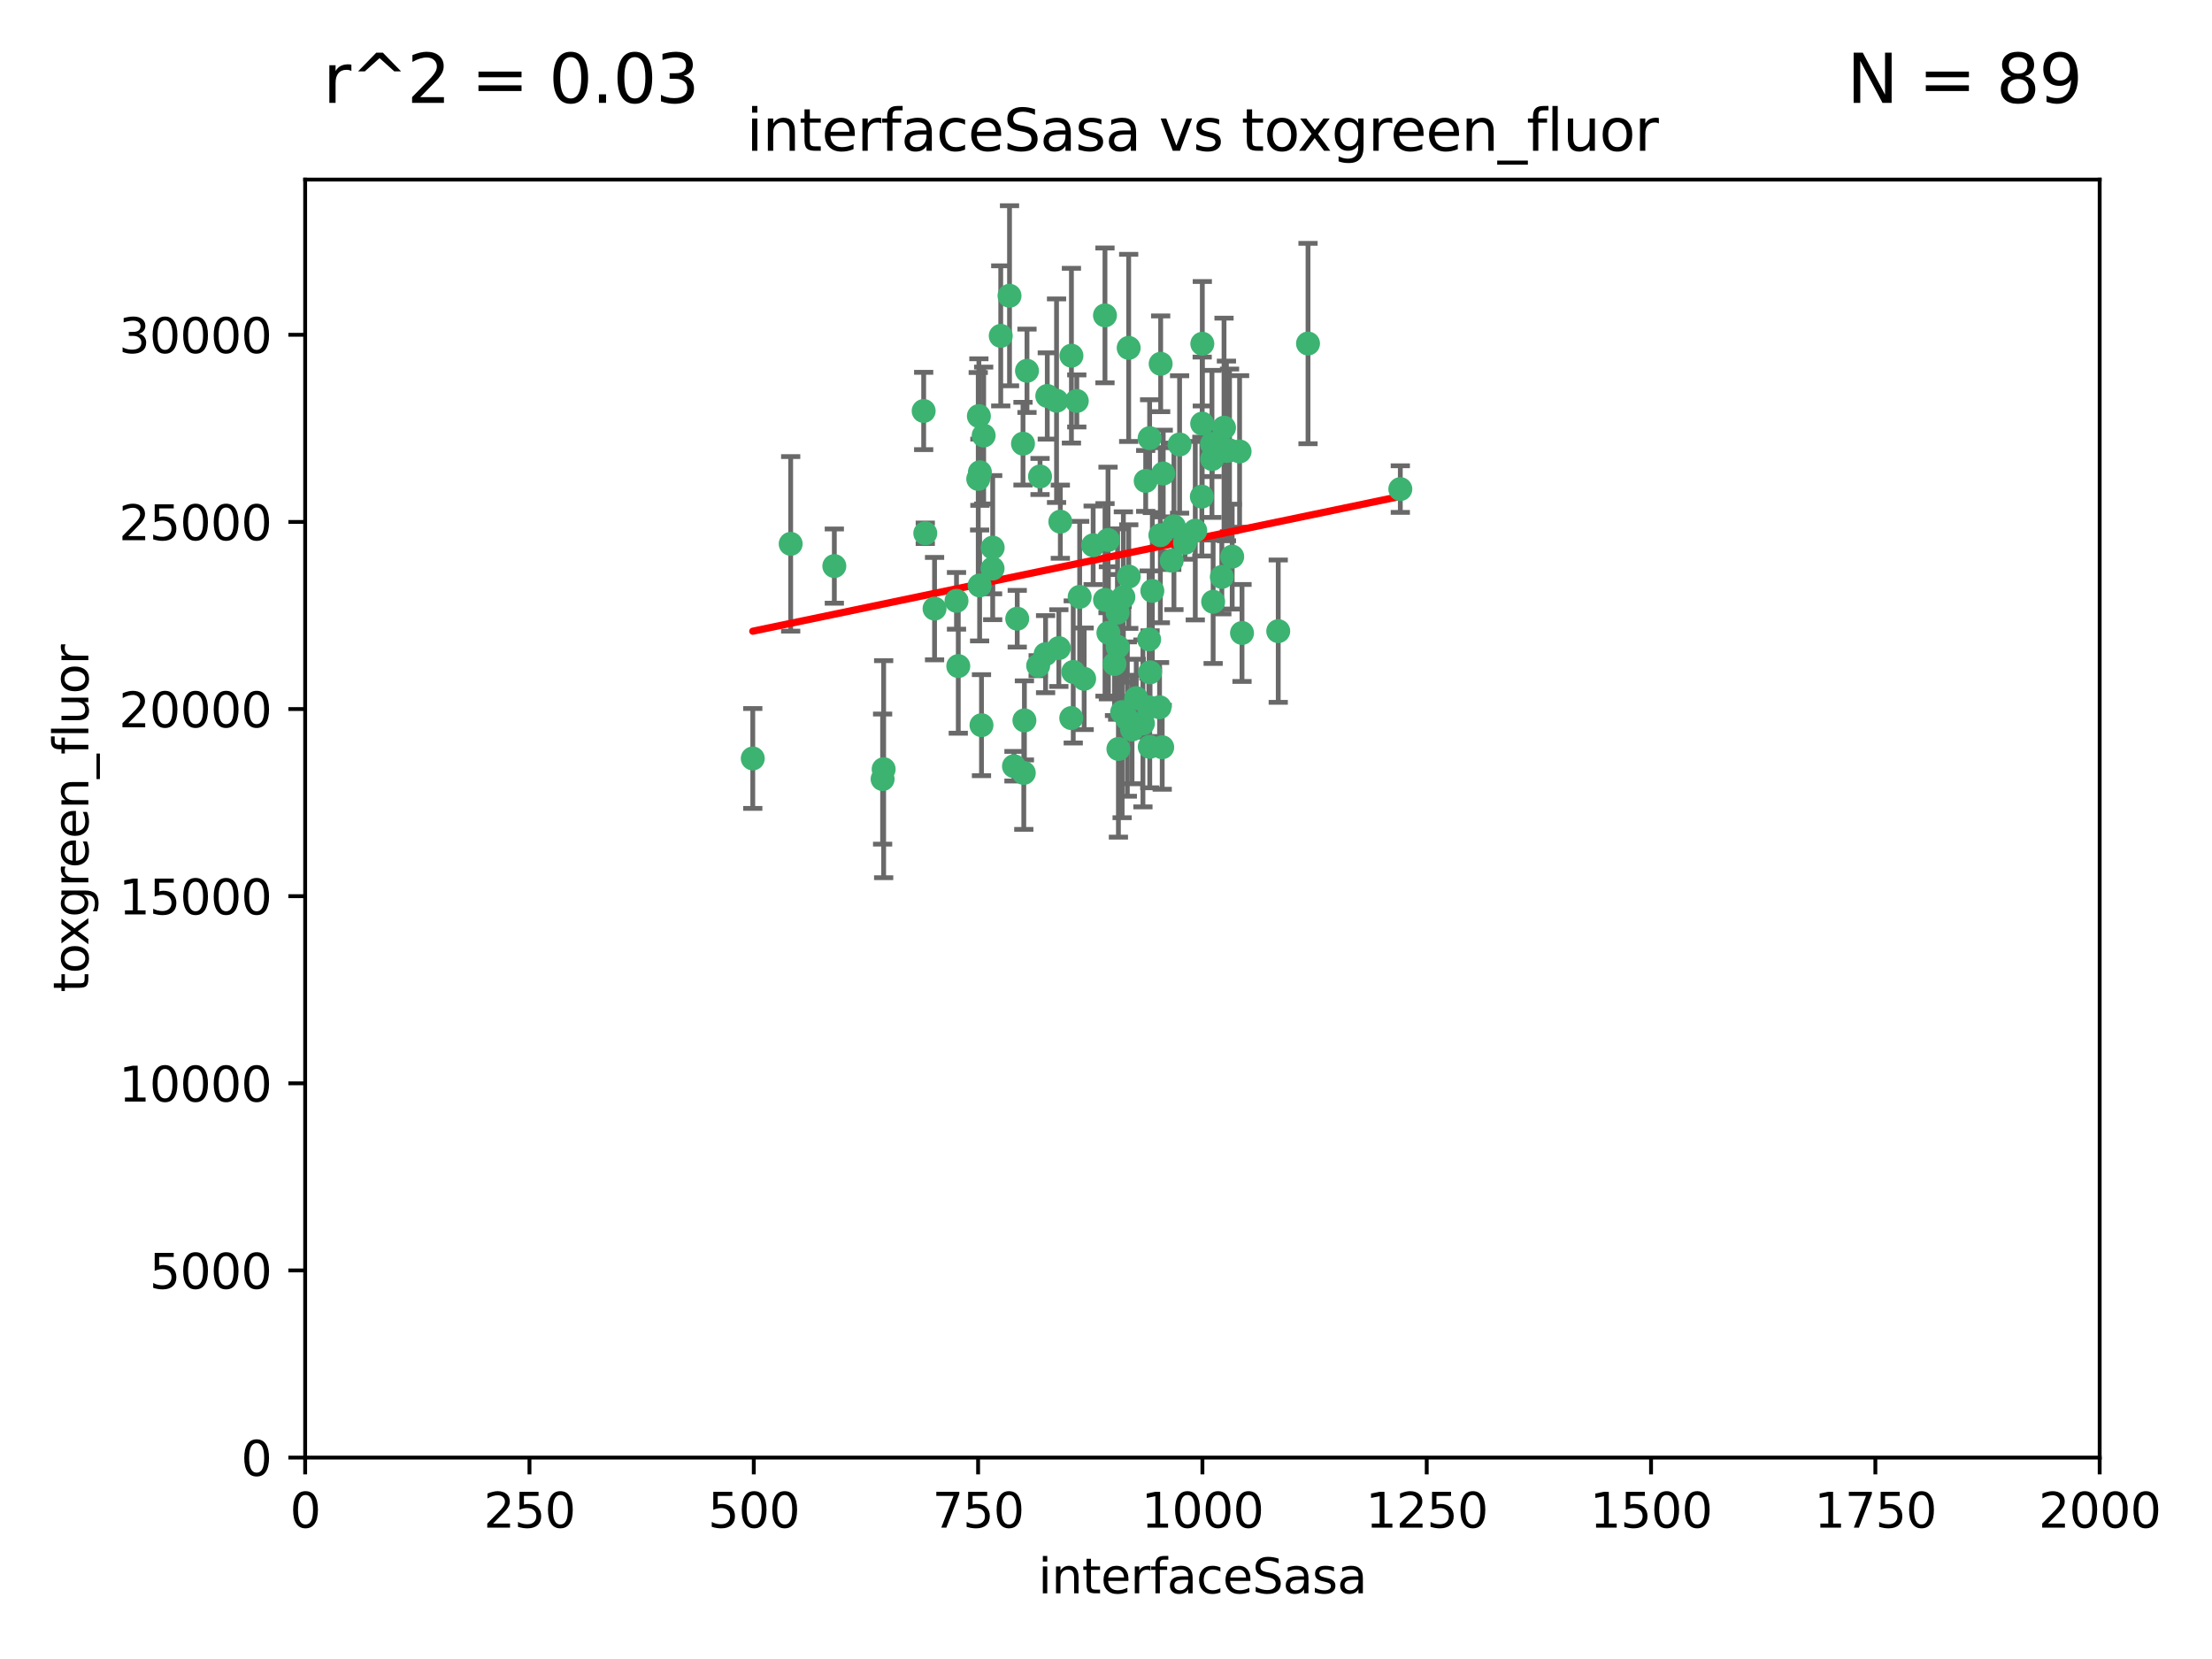<?xml version="1.0" encoding="utf-8" standalone="no"?>
<!DOCTYPE svg PUBLIC "-//W3C//DTD SVG 1.1//EN"
  "http://www.w3.org/Graphics/SVG/1.1/DTD/svg11.dtd">
<svg xmlns:xlink="http://www.w3.org/1999/xlink" width="460.8pt" height="345.6pt" viewBox="0 0 460.8 345.6" xmlns="http://www.w3.org/2000/svg" version="1.1">
 <defs>
  <style type="text/css">*{stroke-linejoin: round; stroke-linecap: butt}</style>
 </defs>
 <g id="figure_1">
  <g id="patch_1">
   <path d="M 0 345.6 
L 460.8 345.6 
L 460.8 0 
L 0 0 
z
" style="fill: #ffffff"/>
  </g>
  <g id="axes_1">
   <g id="patch_2">
    <path d="M 63.571 303.64 
L 437.4 303.64 
L 437.4 37.411 
L 63.571 37.411 
z
" style="fill: #ffffff"/>
   </g>
   <g id="PathCollection_1">
    <defs>
     <path id="m181d14588a" d="M 0 1.118 
C 0.297 1.118 0.581 1 0.791 0.791 
C 1 0.581 1.118 0.297 1.118 0 
C 1.118 -0.297 1 -0.581 0.791 -0.791 
C 0.581 -1 0.297 -1.118 0 -1.118 
C -0.297 -1.118 -0.581 -1 -0.791 -0.791 
C -1 -0.581 -1.118 -0.297 -1.118 0 
C -1.118 0.297 -1 0.581 -0.791 0.791 
C -0.581 1 -0.297 1.118 0 1.118 
z
" style="stroke: #3cb371"/>
    </defs>
    <g clip-path="url(#p2167ad087b)">
     <use xlink:href="#m181d14588a" x="272.484" y="71.562" style="fill: #3cb371; stroke: #3cb371"/>
     <use xlink:href="#m181d14588a" x="242.323" y="98.642" style="fill: #3cb371; stroke: #3cb371"/>
     <use xlink:href="#m181d14588a" x="248.998" y="110.547" style="fill: #3cb371; stroke: #3cb371"/>
     <use xlink:href="#m181d14588a" x="239.489" y="91.274" style="fill: #3cb371; stroke: #3cb371"/>
     <use xlink:href="#m181d14588a" x="250.437" y="88.246" style="fill: #3cb371; stroke: #3cb371"/>
     <use xlink:href="#m181d14588a" x="266.28" y="131.48" style="fill: #3cb371; stroke: #3cb371"/>
     <use xlink:href="#m181d14588a" x="218.168" y="82.485" style="fill: #3cb371; stroke: #3cb371"/>
     <use xlink:href="#m181d14588a" x="254.987" y="89.097" style="fill: #3cb371; stroke: #3cb371"/>
     <use xlink:href="#m181d14588a" x="220.886" y="108.676" style="fill: #3cb371; stroke: #3cb371"/>
     <use xlink:href="#m181d14588a" x="241.787" y="75.786" style="fill: #3cb371; stroke: #3cb371"/>
     <use xlink:href="#m181d14588a" x="252.721" y="125.356" style="fill: #3cb371; stroke: #3cb371"/>
     <use xlink:href="#m181d14588a" x="258.229" y="94.046" style="fill: #3cb371; stroke: #3cb371"/>
     <use xlink:href="#m181d14588a" x="232.987" y="156.019" style="fill: #3cb371; stroke: #3cb371"/>
     <use xlink:href="#m181d14588a" x="241.557" y="147.335" style="fill: #3cb371; stroke: #3cb371"/>
     <use xlink:href="#m181d14588a" x="230.194" y="124.965" style="fill: #3cb371; stroke: #3cb371"/>
     <use xlink:href="#m181d14588a" x="255.489" y="93.933" style="fill: #3cb371; stroke: #3cb371"/>
     <use xlink:href="#m181d14588a" x="256.689" y="115.953" style="fill: #3cb371; stroke: #3cb371"/>
     <use xlink:href="#m181d14588a" x="244.553" y="109.646" style="fill: #3cb371; stroke: #3cb371"/>
     <use xlink:href="#m181d14588a" x="250.368" y="103.453" style="fill: #3cb371; stroke: #3cb371"/>
     <use xlink:href="#m181d14588a" x="230.187" y="65.701" style="fill: #3cb371; stroke: #3cb371"/>
     <use xlink:href="#m181d14588a" x="240.054" y="123.098" style="fill: #3cb371; stroke: #3cb371"/>
     <use xlink:href="#m181d14588a" x="246.854" y="113.087" style="fill: #3cb371; stroke: #3cb371"/>
     <use xlink:href="#m181d14588a" x="239.385" y="133.203" style="fill: #3cb371; stroke: #3cb371"/>
     <use xlink:href="#m181d14588a" x="223.198" y="74.096" style="fill: #3cb371; stroke: #3cb371"/>
     <use xlink:href="#m181d14588a" x="258.734" y="131.86" style="fill: #3cb371; stroke: #3cb371"/>
     <use xlink:href="#m181d14588a" x="256.134" y="93.812" style="fill: #3cb371; stroke: #3cb371"/>
     <use xlink:href="#m181d14588a" x="233.762" y="148.348" style="fill: #3cb371; stroke: #3cb371"/>
     <use xlink:href="#m181d14588a" x="235.142" y="120.112" style="fill: #3cb371; stroke: #3cb371"/>
     <use xlink:href="#m181d14588a" x="234.02" y="124.367" style="fill: #3cb371; stroke: #3cb371"/>
     <use xlink:href="#m181d14588a" x="220.097" y="83.475" style="fill: #3cb371; stroke: #3cb371"/>
     <use xlink:href="#m181d14588a" x="223.161" y="149.585" style="fill: #3cb371; stroke: #3cb371"/>
     <use xlink:href="#m181d14588a" x="241.725" y="111.491" style="fill: #3cb371; stroke: #3cb371"/>
     <use xlink:href="#m181d14588a" x="225.848" y="141.406" style="fill: #3cb371; stroke: #3cb371"/>
     <use xlink:href="#m181d14588a" x="238.669" y="100.184" style="fill: #3cb371; stroke: #3cb371"/>
     <use xlink:href="#m181d14588a" x="252.51" y="95.627" style="fill: #3cb371; stroke: #3cb371"/>
     <use xlink:href="#m181d14588a" x="227.725" y="113.593" style="fill: #3cb371; stroke: #3cb371"/>
     <use xlink:href="#m181d14588a" x="235.125" y="72.469" style="fill: #3cb371; stroke: #3cb371"/>
     <use xlink:href="#m181d14588a" x="206.772" y="118.44" style="fill: #3cb371; stroke: #3cb371"/>
     <use xlink:href="#m181d14588a" x="244.091" y="116.779" style="fill: #3cb371; stroke: #3cb371"/>
     <use xlink:href="#m181d14588a" x="211.908" y="128.887" style="fill: #3cb371; stroke: #3cb371"/>
     <use xlink:href="#m181d14588a" x="213.404" y="150.071" style="fill: #3cb371; stroke: #3cb371"/>
     <use xlink:href="#m181d14588a" x="204.131" y="98.37" style="fill: #3cb371; stroke: #3cb371"/>
     <use xlink:href="#m181d14588a" x="245.731" y="92.588" style="fill: #3cb371; stroke: #3cb371"/>
     <use xlink:href="#m181d14588a" x="216.658" y="99.258" style="fill: #3cb371; stroke: #3cb371"/>
     <use xlink:href="#m181d14588a" x="204.916" y="90.728" style="fill: #3cb371; stroke: #3cb371"/>
     <use xlink:href="#m181d14588a" x="192.417" y="85.613" style="fill: #3cb371; stroke: #3cb371"/>
     <use xlink:href="#m181d14588a" x="213.275" y="161.013" style="fill: #3cb371; stroke: #3cb371"/>
     <use xlink:href="#m181d14588a" x="216.269" y="138.671" style="fill: #3cb371; stroke: #3cb371"/>
     <use xlink:href="#m181d14588a" x="206.796" y="114.081" style="fill: #3cb371; stroke: #3cb371"/>
     <use xlink:href="#m181d14588a" x="291.711" y="101.886" style="fill: #3cb371; stroke: #3cb371"/>
     <use xlink:href="#m181d14588a" x="224.916" y="124.337" style="fill: #3cb371; stroke: #3cb371"/>
     <use xlink:href="#m181d14588a" x="250.465" y="71.61" style="fill: #3cb371; stroke: #3cb371"/>
     <use xlink:href="#m181d14588a" x="199.256" y="125.166" style="fill: #3cb371; stroke: #3cb371"/>
     <use xlink:href="#m181d14588a" x="204.462" y="151.067" style="fill: #3cb371; stroke: #3cb371"/>
     <use xlink:href="#m181d14588a" x="220.577" y="135.009" style="fill: #3cb371; stroke: #3cb371"/>
     <use xlink:href="#m181d14588a" x="242.11" y="155.667" style="fill: #3cb371; stroke: #3cb371"/>
     <use xlink:href="#m181d14588a" x="223.577" y="139.974" style="fill: #3cb371; stroke: #3cb371"/>
     <use xlink:href="#m181d14588a" x="254.529" y="120.182" style="fill: #3cb371; stroke: #3cb371"/>
     <use xlink:href="#m181d14588a" x="208.473" y="69.968" style="fill: #3cb371; stroke: #3cb371"/>
     <use xlink:href="#m181d14588a" x="192.753" y="111.087" style="fill: #3cb371; stroke: #3cb371"/>
     <use xlink:href="#m181d14588a" x="203.92" y="86.674" style="fill: #3cb371; stroke: #3cb371"/>
     <use xlink:href="#m181d14588a" x="230.822" y="112.487" style="fill: #3cb371; stroke: #3cb371"/>
     <use xlink:href="#m181d14588a" x="239.332" y="147.35" style="fill: #3cb371; stroke: #3cb371"/>
     <use xlink:href="#m181d14588a" x="204.073" y="121.962" style="fill: #3cb371; stroke: #3cb371"/>
     <use xlink:href="#m181d14588a" x="210.301" y="61.614" style="fill: #3cb371; stroke: #3cb371"/>
     <use xlink:href="#m181d14588a" x="239.579" y="140.062" style="fill: #3cb371; stroke: #3cb371"/>
     <use xlink:href="#m181d14588a" x="236.699" y="145.439" style="fill: #3cb371; stroke: #3cb371"/>
     <use xlink:href="#m181d14588a" x="230.901" y="131.829" style="fill: #3cb371; stroke: #3cb371"/>
     <use xlink:href="#m181d14588a" x="232.833" y="134.753" style="fill: #3cb371; stroke: #3cb371"/>
     <use xlink:href="#m181d14588a" x="252.476" y="92.47" style="fill: #3cb371; stroke: #3cb371"/>
     <use xlink:href="#m181d14588a" x="203.785" y="99.771" style="fill: #3cb371; stroke: #3cb371"/>
     <use xlink:href="#m181d14588a" x="213.94" y="77.242" style="fill: #3cb371; stroke: #3cb371"/>
     <use xlink:href="#m181d14588a" x="194.686" y="126.788" style="fill: #3cb371; stroke: #3cb371"/>
     <use xlink:href="#m181d14588a" x="183.864" y="162.296" style="fill: #3cb371; stroke: #3cb371"/>
     <use xlink:href="#m181d14588a" x="213.11" y="92.425" style="fill: #3cb371; stroke: #3cb371"/>
     <use xlink:href="#m181d14588a" x="211.23" y="159.611" style="fill: #3cb371; stroke: #3cb371"/>
     <use xlink:href="#m181d14588a" x="238.093" y="150.698" style="fill: #3cb371; stroke: #3cb371"/>
     <use xlink:href="#m181d14588a" x="199.626" y="138.756" style="fill: #3cb371; stroke: #3cb371"/>
     <use xlink:href="#m181d14588a" x="235.826" y="151.97" style="fill: #3cb371; stroke: #3cb371"/>
     <use xlink:href="#m181d14588a" x="232.811" y="127.616" style="fill: #3cb371; stroke: #3cb371"/>
     <use xlink:href="#m181d14588a" x="224.314" y="83.525" style="fill: #3cb371; stroke: #3cb371"/>
     <use xlink:href="#m181d14588a" x="239.516" y="155.581" style="fill: #3cb371; stroke: #3cb371"/>
     <use xlink:href="#m181d14588a" x="164.714" y="113.297" style="fill: #3cb371; stroke: #3cb371"/>
     <use xlink:href="#m181d14588a" x="217.815" y="136.272" style="fill: #3cb371; stroke: #3cb371"/>
     <use xlink:href="#m181d14588a" x="234.846" y="149.795" style="fill: #3cb371; stroke: #3cb371"/>
     <use xlink:href="#m181d14588a" x="184.082" y="160.234" style="fill: #3cb371; stroke: #3cb371"/>
     <use xlink:href="#m181d14588a" x="232.174" y="138.319" style="fill: #3cb371; stroke: #3cb371"/>
     <use xlink:href="#m181d14588a" x="156.817" y="157.999" style="fill: #3cb371; stroke: #3cb371"/>
     <use xlink:href="#m181d14588a" x="173.806" y="117.924" style="fill: #3cb371; stroke: #3cb371"/>
    </g>
   </g>
   <g id="matplotlib.axis_1">
    <g id="xtick_1">
     <g id="line2d_1">
      <defs>
       <path id="m7c436ac96e" d="M 0 0 
L 0 3.5 
" style="stroke: #000000; stroke-width: 0.8"/>
      </defs>
      <g>
       <use xlink:href="#m7c436ac96e" x="63.571" y="303.64" style="stroke: #000000; stroke-width: 0.8"/>
      </g>
     </g>
     <g id="text_1">
      <!-- 0 -->
      <g transform="translate(60.39 318.238)scale(0.1 -0.1)">
       <defs>
        <path id="DejaVuSans-30" d="M 2034 4250 
Q 1547 4250 1301 3770 
Q 1056 3291 1056 2328 
Q 1056 1369 1301 889 
Q 1547 409 2034 409 
Q 2525 409 2770 889 
Q 3016 1369 3016 2328 
Q 3016 3291 2770 3770 
Q 2525 4250 2034 4250 
z
M 2034 4750 
Q 2819 4750 3233 4129 
Q 3647 3509 3647 2328 
Q 3647 1150 3233 529 
Q 2819 -91 2034 -91 
Q 1250 -91 836 529 
Q 422 1150 422 2328 
Q 422 3509 836 4129 
Q 1250 4750 2034 4750 
z
" transform="scale(0.016)"/>
       </defs>
       <use xlink:href="#DejaVuSans-30"/>
      </g>
     </g>
    </g>
    <g id="xtick_2">
     <g id="line2d_2">
      <g>
       <use xlink:href="#m7c436ac96e" x="110.3" y="303.64" style="stroke: #000000; stroke-width: 0.8"/>
      </g>
     </g>
     <g id="text_2">
      <!-- 250 -->
      <g transform="translate(100.756 318.238)scale(0.1 -0.1)">
       <defs>
        <path id="DejaVuSans-32" d="M 1228 531 
L 3431 531 
L 3431 0 
L 469 0 
L 469 531 
Q 828 903 1448 1529 
Q 2069 2156 2228 2338 
Q 2531 2678 2651 2914 
Q 2772 3150 2772 3378 
Q 2772 3750 2511 3984 
Q 2250 4219 1831 4219 
Q 1534 4219 1204 4116 
Q 875 4013 500 3803 
L 500 4441 
Q 881 4594 1212 4672 
Q 1544 4750 1819 4750 
Q 2544 4750 2975 4387 
Q 3406 4025 3406 3419 
Q 3406 3131 3298 2873 
Q 3191 2616 2906 2266 
Q 2828 2175 2409 1742 
Q 1991 1309 1228 531 
z
" transform="scale(0.016)"/>
        <path id="DejaVuSans-35" d="M 691 4666 
L 3169 4666 
L 3169 4134 
L 1269 4134 
L 1269 2991 
Q 1406 3038 1543 3061 
Q 1681 3084 1819 3084 
Q 2600 3084 3056 2656 
Q 3513 2228 3513 1497 
Q 3513 744 3044 326 
Q 2575 -91 1722 -91 
Q 1428 -91 1123 -41 
Q 819 9 494 109 
L 494 744 
Q 775 591 1075 516 
Q 1375 441 1709 441 
Q 2250 441 2565 725 
Q 2881 1009 2881 1497 
Q 2881 1984 2565 2268 
Q 2250 2553 1709 2553 
Q 1456 2553 1204 2497 
Q 953 2441 691 2322 
L 691 4666 
z
" transform="scale(0.016)"/>
       </defs>
       <use xlink:href="#DejaVuSans-32"/>
       <use xlink:href="#DejaVuSans-35" x="63.623"/>
       <use xlink:href="#DejaVuSans-30" x="127.246"/>
      </g>
     </g>
    </g>
    <g id="xtick_3">
     <g id="line2d_3">
      <g>
       <use xlink:href="#m7c436ac96e" x="157.028" y="303.64" style="stroke: #000000; stroke-width: 0.8"/>
      </g>
     </g>
     <g id="text_3">
      <!-- 500 -->
      <g transform="translate(147.485 318.238)scale(0.1 -0.1)">
       <use xlink:href="#DejaVuSans-35"/>
       <use xlink:href="#DejaVuSans-30" x="63.623"/>
       <use xlink:href="#DejaVuSans-30" x="127.246"/>
      </g>
     </g>
    </g>
    <g id="xtick_4">
     <g id="line2d_4">
      <g>
       <use xlink:href="#m7c436ac96e" x="203.757" y="303.64" style="stroke: #000000; stroke-width: 0.8"/>
      </g>
     </g>
     <g id="text_4">
      <!-- 750 -->
      <g transform="translate(194.213 318.238)scale(0.1 -0.1)">
       <defs>
        <path id="DejaVuSans-37" d="M 525 4666 
L 3525 4666 
L 3525 4397 
L 1831 0 
L 1172 0 
L 2766 4134 
L 525 4134 
L 525 4666 
z
" transform="scale(0.016)"/>
       </defs>
       <use xlink:href="#DejaVuSans-37"/>
       <use xlink:href="#DejaVuSans-35" x="63.623"/>
       <use xlink:href="#DejaVuSans-30" x="127.246"/>
      </g>
     </g>
    </g>
    <g id="xtick_5">
     <g id="line2d_5">
      <g>
       <use xlink:href="#m7c436ac96e" x="250.486" y="303.64" style="stroke: #000000; stroke-width: 0.8"/>
      </g>
     </g>
     <g id="text_5">
      <!-- 1000 -->
      <g transform="translate(237.761 318.238)scale(0.1 -0.1)">
       <defs>
        <path id="DejaVuSans-31" d="M 794 531 
L 1825 531 
L 1825 4091 
L 703 3866 
L 703 4441 
L 1819 4666 
L 2450 4666 
L 2450 531 
L 3481 531 
L 3481 0 
L 794 0 
L 794 531 
z
" transform="scale(0.016)"/>
       </defs>
       <use xlink:href="#DejaVuSans-31"/>
       <use xlink:href="#DejaVuSans-30" x="63.623"/>
       <use xlink:href="#DejaVuSans-30" x="127.246"/>
       <use xlink:href="#DejaVuSans-30" x="190.869"/>
      </g>
     </g>
    </g>
    <g id="xtick_6">
     <g id="line2d_6">
      <g>
       <use xlink:href="#m7c436ac96e" x="297.214" y="303.64" style="stroke: #000000; stroke-width: 0.8"/>
      </g>
     </g>
     <g id="text_6">
      <!-- 1250 -->
      <g transform="translate(284.489 318.238)scale(0.1 -0.1)">
       <use xlink:href="#DejaVuSans-31"/>
       <use xlink:href="#DejaVuSans-32" x="63.623"/>
       <use xlink:href="#DejaVuSans-35" x="127.246"/>
       <use xlink:href="#DejaVuSans-30" x="190.869"/>
      </g>
     </g>
    </g>
    <g id="xtick_7">
     <g id="line2d_7">
      <g>
       <use xlink:href="#m7c436ac96e" x="343.943" y="303.64" style="stroke: #000000; stroke-width: 0.8"/>
      </g>
     </g>
     <g id="text_7">
      <!-- 1500 -->
      <g transform="translate(331.218 318.238)scale(0.1 -0.1)">
       <use xlink:href="#DejaVuSans-31"/>
       <use xlink:href="#DejaVuSans-35" x="63.623"/>
       <use xlink:href="#DejaVuSans-30" x="127.246"/>
       <use xlink:href="#DejaVuSans-30" x="190.869"/>
      </g>
     </g>
    </g>
    <g id="xtick_8">
     <g id="line2d_8">
      <g>
       <use xlink:href="#m7c436ac96e" x="390.671" y="303.64" style="stroke: #000000; stroke-width: 0.8"/>
      </g>
     </g>
     <g id="text_8">
      <!-- 1750 -->
      <g transform="translate(377.946 318.238)scale(0.1 -0.1)">
       <use xlink:href="#DejaVuSans-31"/>
       <use xlink:href="#DejaVuSans-37" x="63.623"/>
       <use xlink:href="#DejaVuSans-35" x="127.246"/>
       <use xlink:href="#DejaVuSans-30" x="190.869"/>
      </g>
     </g>
    </g>
    <g id="xtick_9">
     <g id="line2d_9">
      <g>
       <use xlink:href="#m7c436ac96e" x="437.4" y="303.64" style="stroke: #000000; stroke-width: 0.8"/>
      </g>
     </g>
     <g id="text_9">
      <!-- 2000 -->
      <g transform="translate(424.675 318.238)scale(0.1 -0.1)">
       <use xlink:href="#DejaVuSans-32"/>
       <use xlink:href="#DejaVuSans-30" x="63.623"/>
       <use xlink:href="#DejaVuSans-30" x="127.246"/>
       <use xlink:href="#DejaVuSans-30" x="190.869"/>
      </g>
     </g>
    </g>
    <g id="text_10">
     <!-- interfaceSasa -->
     <g transform="translate(216.279 331.917)scale(0.1 -0.1)">
      <defs>
       <path id="DejaVuSans-69" d="M 603 3500 
L 1178 3500 
L 1178 0 
L 603 0 
L 603 3500 
z
M 603 4863 
L 1178 4863 
L 1178 4134 
L 603 4134 
L 603 4863 
z
" transform="scale(0.016)"/>
       <path id="DejaVuSans-6e" d="M 3513 2113 
L 3513 0 
L 2938 0 
L 2938 2094 
Q 2938 2591 2744 2837 
Q 2550 3084 2163 3084 
Q 1697 3084 1428 2787 
Q 1159 2491 1159 1978 
L 1159 0 
L 581 0 
L 581 3500 
L 1159 3500 
L 1159 2956 
Q 1366 3272 1645 3428 
Q 1925 3584 2291 3584 
Q 2894 3584 3203 3211 
Q 3513 2838 3513 2113 
z
" transform="scale(0.016)"/>
       <path id="DejaVuSans-74" d="M 1172 4494 
L 1172 3500 
L 2356 3500 
L 2356 3053 
L 1172 3053 
L 1172 1153 
Q 1172 725 1289 603 
Q 1406 481 1766 481 
L 2356 481 
L 2356 0 
L 1766 0 
Q 1100 0 847 248 
Q 594 497 594 1153 
L 594 3053 
L 172 3053 
L 172 3500 
L 594 3500 
L 594 4494 
L 1172 4494 
z
" transform="scale(0.016)"/>
       <path id="DejaVuSans-65" d="M 3597 1894 
L 3597 1613 
L 953 1613 
Q 991 1019 1311 708 
Q 1631 397 2203 397 
Q 2534 397 2845 478 
Q 3156 559 3463 722 
L 3463 178 
Q 3153 47 2828 -22 
Q 2503 -91 2169 -91 
Q 1331 -91 842 396 
Q 353 884 353 1716 
Q 353 2575 817 3079 
Q 1281 3584 2069 3584 
Q 2775 3584 3186 3129 
Q 3597 2675 3597 1894 
z
M 3022 2063 
Q 3016 2534 2758 2815 
Q 2500 3097 2075 3097 
Q 1594 3097 1305 2825 
Q 1016 2553 972 2059 
L 3022 2063 
z
" transform="scale(0.016)"/>
       <path id="DejaVuSans-72" d="M 2631 2963 
Q 2534 3019 2420 3045 
Q 2306 3072 2169 3072 
Q 1681 3072 1420 2755 
Q 1159 2438 1159 1844 
L 1159 0 
L 581 0 
L 581 3500 
L 1159 3500 
L 1159 2956 
Q 1341 3275 1631 3429 
Q 1922 3584 2338 3584 
Q 2397 3584 2469 3576 
Q 2541 3569 2628 3553 
L 2631 2963 
z
" transform="scale(0.016)"/>
       <path id="DejaVuSans-66" d="M 2375 4863 
L 2375 4384 
L 1825 4384 
Q 1516 4384 1395 4259 
Q 1275 4134 1275 3809 
L 1275 3500 
L 2222 3500 
L 2222 3053 
L 1275 3053 
L 1275 0 
L 697 0 
L 697 3053 
L 147 3053 
L 147 3500 
L 697 3500 
L 697 3744 
Q 697 4328 969 4595 
Q 1241 4863 1831 4863 
L 2375 4863 
z
" transform="scale(0.016)"/>
       <path id="DejaVuSans-61" d="M 2194 1759 
Q 1497 1759 1228 1600 
Q 959 1441 959 1056 
Q 959 750 1161 570 
Q 1363 391 1709 391 
Q 2188 391 2477 730 
Q 2766 1069 2766 1631 
L 2766 1759 
L 2194 1759 
z
M 3341 1997 
L 3341 0 
L 2766 0 
L 2766 531 
Q 2569 213 2275 61 
Q 1981 -91 1556 -91 
Q 1019 -91 701 211 
Q 384 513 384 1019 
Q 384 1609 779 1909 
Q 1175 2209 1959 2209 
L 2766 2209 
L 2766 2266 
Q 2766 2663 2505 2880 
Q 2244 3097 1772 3097 
Q 1472 3097 1187 3025 
Q 903 2953 641 2809 
L 641 3341 
Q 956 3463 1253 3523 
Q 1550 3584 1831 3584 
Q 2591 3584 2966 3190 
Q 3341 2797 3341 1997 
z
" transform="scale(0.016)"/>
       <path id="DejaVuSans-63" d="M 3122 3366 
L 3122 2828 
Q 2878 2963 2633 3030 
Q 2388 3097 2138 3097 
Q 1578 3097 1268 2742 
Q 959 2388 959 1747 
Q 959 1106 1268 751 
Q 1578 397 2138 397 
Q 2388 397 2633 464 
Q 2878 531 3122 666 
L 3122 134 
Q 2881 22 2623 -34 
Q 2366 -91 2075 -91 
Q 1284 -91 818 406 
Q 353 903 353 1747 
Q 353 2603 823 3093 
Q 1294 3584 2113 3584 
Q 2378 3584 2631 3529 
Q 2884 3475 3122 3366 
z
" transform="scale(0.016)"/>
       <path id="DejaVuSans-53" d="M 3425 4513 
L 3425 3897 
Q 3066 4069 2747 4153 
Q 2428 4238 2131 4238 
Q 1616 4238 1336 4038 
Q 1056 3838 1056 3469 
Q 1056 3159 1242 3001 
Q 1428 2844 1947 2747 
L 2328 2669 
Q 3034 2534 3370 2195 
Q 3706 1856 3706 1288 
Q 3706 609 3251 259 
Q 2797 -91 1919 -91 
Q 1588 -91 1214 -16 
Q 841 59 441 206 
L 441 856 
Q 825 641 1194 531 
Q 1563 422 1919 422 
Q 2459 422 2753 634 
Q 3047 847 3047 1241 
Q 3047 1584 2836 1778 
Q 2625 1972 2144 2069 
L 1759 2144 
Q 1053 2284 737 2584 
Q 422 2884 422 3419 
Q 422 4038 858 4394 
Q 1294 4750 2059 4750 
Q 2388 4750 2728 4690 
Q 3069 4631 3425 4513 
z
" transform="scale(0.016)"/>
       <path id="DejaVuSans-73" d="M 2834 3397 
L 2834 2853 
Q 2591 2978 2328 3040 
Q 2066 3103 1784 3103 
Q 1356 3103 1142 2972 
Q 928 2841 928 2578 
Q 928 2378 1081 2264 
Q 1234 2150 1697 2047 
L 1894 2003 
Q 2506 1872 2764 1633 
Q 3022 1394 3022 966 
Q 3022 478 2636 193 
Q 2250 -91 1575 -91 
Q 1294 -91 989 -36 
Q 684 19 347 128 
L 347 722 
Q 666 556 975 473 
Q 1284 391 1588 391 
Q 1994 391 2212 530 
Q 2431 669 2431 922 
Q 2431 1156 2273 1281 
Q 2116 1406 1581 1522 
L 1381 1569 
Q 847 1681 609 1914 
Q 372 2147 372 2553 
Q 372 3047 722 3315 
Q 1072 3584 1716 3584 
Q 2034 3584 2315 3537 
Q 2597 3491 2834 3397 
z
" transform="scale(0.016)"/>
      </defs>
      <use xlink:href="#DejaVuSans-69"/>
      <use xlink:href="#DejaVuSans-6e" x="27.783"/>
      <use xlink:href="#DejaVuSans-74" x="91.162"/>
      <use xlink:href="#DejaVuSans-65" x="130.371"/>
      <use xlink:href="#DejaVuSans-72" x="191.895"/>
      <use xlink:href="#DejaVuSans-66" x="233.008"/>
      <use xlink:href="#DejaVuSans-61" x="268.213"/>
      <use xlink:href="#DejaVuSans-63" x="329.492"/>
      <use xlink:href="#DejaVuSans-65" x="384.473"/>
      <use xlink:href="#DejaVuSans-53" x="445.996"/>
      <use xlink:href="#DejaVuSans-61" x="509.473"/>
      <use xlink:href="#DejaVuSans-73" x="570.752"/>
      <use xlink:href="#DejaVuSans-61" x="622.852"/>
     </g>
    </g>
   </g>
   <g id="matplotlib.axis_2">
    <g id="ytick_1">
     <g id="line2d_10">
      <defs>
       <path id="m9edf02d3fe" d="M 0 0 
L -3.5 0 
" style="stroke: #000000; stroke-width: 0.8"/>
      </defs>
      <g>
       <use xlink:href="#m9edf02d3fe" x="63.571" y="303.64" style="stroke: #000000; stroke-width: 0.8"/>
      </g>
     </g>
     <g id="text_11">
      <!-- 0 -->
      <g transform="translate(50.209 307.439)scale(0.1 -0.1)">
       <use xlink:href="#DejaVuSans-30"/>
      </g>
     </g>
    </g>
    <g id="ytick_2">
     <g id="line2d_11">
      <g>
       <use xlink:href="#m9edf02d3fe" x="63.571" y="264.657" style="stroke: #000000; stroke-width: 0.8"/>
      </g>
     </g>
     <g id="text_12">
      <!-- 5000 -->
      <g transform="translate(31.121 268.457)scale(0.1 -0.1)">
       <use xlink:href="#DejaVuSans-35"/>
       <use xlink:href="#DejaVuSans-30" x="63.623"/>
       <use xlink:href="#DejaVuSans-30" x="127.246"/>
       <use xlink:href="#DejaVuSans-30" x="190.869"/>
      </g>
     </g>
    </g>
    <g id="ytick_3">
     <g id="line2d_12">
      <g>
       <use xlink:href="#m9edf02d3fe" x="63.571" y="225.675" style="stroke: #000000; stroke-width: 0.8"/>
      </g>
     </g>
     <g id="text_13">
      <!-- 10000 -->
      <g transform="translate(24.759 229.474)scale(0.1 -0.1)">
       <use xlink:href="#DejaVuSans-31"/>
       <use xlink:href="#DejaVuSans-30" x="63.623"/>
       <use xlink:href="#DejaVuSans-30" x="127.246"/>
       <use xlink:href="#DejaVuSans-30" x="190.869"/>
       <use xlink:href="#DejaVuSans-30" x="254.492"/>
      </g>
     </g>
    </g>
    <g id="ytick_4">
     <g id="line2d_13">
      <g>
       <use xlink:href="#m9edf02d3fe" x="63.571" y="186.692" style="stroke: #000000; stroke-width: 0.8"/>
      </g>
     </g>
     <g id="text_14">
      <!-- 15000 -->
      <g transform="translate(24.759 190.492)scale(0.1 -0.1)">
       <use xlink:href="#DejaVuSans-31"/>
       <use xlink:href="#DejaVuSans-35" x="63.623"/>
       <use xlink:href="#DejaVuSans-30" x="127.246"/>
       <use xlink:href="#DejaVuSans-30" x="190.869"/>
       <use xlink:href="#DejaVuSans-30" x="254.492"/>
      </g>
     </g>
    </g>
    <g id="ytick_5">
     <g id="line2d_14">
      <g>
       <use xlink:href="#m9edf02d3fe" x="63.571" y="147.71" style="stroke: #000000; stroke-width: 0.8"/>
      </g>
     </g>
     <g id="text_15">
      <!-- 20000 -->
      <g transform="translate(24.759 151.509)scale(0.1 -0.1)">
       <use xlink:href="#DejaVuSans-32"/>
       <use xlink:href="#DejaVuSans-30" x="63.623"/>
       <use xlink:href="#DejaVuSans-30" x="127.246"/>
       <use xlink:href="#DejaVuSans-30" x="190.869"/>
       <use xlink:href="#DejaVuSans-30" x="254.492"/>
      </g>
     </g>
    </g>
    <g id="ytick_6">
     <g id="line2d_15">
      <g>
       <use xlink:href="#m9edf02d3fe" x="63.571" y="108.727" style="stroke: #000000; stroke-width: 0.8"/>
      </g>
     </g>
     <g id="text_16">
      <!-- 25000 -->
      <g transform="translate(24.759 112.527)scale(0.1 -0.1)">
       <use xlink:href="#DejaVuSans-32"/>
       <use xlink:href="#DejaVuSans-35" x="63.623"/>
       <use xlink:href="#DejaVuSans-30" x="127.246"/>
       <use xlink:href="#DejaVuSans-30" x="190.869"/>
       <use xlink:href="#DejaVuSans-30" x="254.492"/>
      </g>
     </g>
    </g>
    <g id="ytick_7">
     <g id="line2d_16">
      <g>
       <use xlink:href="#m9edf02d3fe" x="63.571" y="69.745" style="stroke: #000000; stroke-width: 0.8"/>
      </g>
     </g>
     <g id="text_17">
      <!-- 30000 -->
      <g transform="translate(24.759 73.544)scale(0.1 -0.1)">
       <defs>
        <path id="DejaVuSans-33" d="M 2597 2516 
Q 3050 2419 3304 2112 
Q 3559 1806 3559 1356 
Q 3559 666 3084 287 
Q 2609 -91 1734 -91 
Q 1441 -91 1130 -33 
Q 819 25 488 141 
L 488 750 
Q 750 597 1062 519 
Q 1375 441 1716 441 
Q 2309 441 2620 675 
Q 2931 909 2931 1356 
Q 2931 1769 2642 2001 
Q 2353 2234 1838 2234 
L 1294 2234 
L 1294 2753 
L 1863 2753 
Q 2328 2753 2575 2939 
Q 2822 3125 2822 3475 
Q 2822 3834 2567 4026 
Q 2313 4219 1838 4219 
Q 1578 4219 1281 4162 
Q 984 4106 628 3988 
L 628 4550 
Q 988 4650 1302 4700 
Q 1616 4750 1894 4750 
Q 2613 4750 3031 4423 
Q 3450 4097 3450 3541 
Q 3450 3153 3228 2886 
Q 3006 2619 2597 2516 
z
" transform="scale(0.016)"/>
       </defs>
       <use xlink:href="#DejaVuSans-33"/>
       <use xlink:href="#DejaVuSans-30" x="63.623"/>
       <use xlink:href="#DejaVuSans-30" x="127.246"/>
       <use xlink:href="#DejaVuSans-30" x="190.869"/>
       <use xlink:href="#DejaVuSans-30" x="254.492"/>
      </g>
     </g>
    </g>
    <g id="text_18">
     <!-- toxgreen_fluor -->
     <g transform="translate(18.401 206.72)rotate(-90)scale(0.1 -0.1)">
      <defs>
       <path id="DejaVuSans-6f" d="M 1959 3097 
Q 1497 3097 1228 2736 
Q 959 2375 959 1747 
Q 959 1119 1226 758 
Q 1494 397 1959 397 
Q 2419 397 2687 759 
Q 2956 1122 2956 1747 
Q 2956 2369 2687 2733 
Q 2419 3097 1959 3097 
z
M 1959 3584 
Q 2709 3584 3137 3096 
Q 3566 2609 3566 1747 
Q 3566 888 3137 398 
Q 2709 -91 1959 -91 
Q 1206 -91 779 398 
Q 353 888 353 1747 
Q 353 2609 779 3096 
Q 1206 3584 1959 3584 
z
" transform="scale(0.016)"/>
       <path id="DejaVuSans-78" d="M 3513 3500 
L 2247 1797 
L 3578 0 
L 2900 0 
L 1881 1375 
L 863 0 
L 184 0 
L 1544 1831 
L 300 3500 
L 978 3500 
L 1906 2253 
L 2834 3500 
L 3513 3500 
z
" transform="scale(0.016)"/>
       <path id="DejaVuSans-67" d="M 2906 1791 
Q 2906 2416 2648 2759 
Q 2391 3103 1925 3103 
Q 1463 3103 1205 2759 
Q 947 2416 947 1791 
Q 947 1169 1205 825 
Q 1463 481 1925 481 
Q 2391 481 2648 825 
Q 2906 1169 2906 1791 
z
M 3481 434 
Q 3481 -459 3084 -895 
Q 2688 -1331 1869 -1331 
Q 1566 -1331 1297 -1286 
Q 1028 -1241 775 -1147 
L 775 -588 
Q 1028 -725 1275 -790 
Q 1522 -856 1778 -856 
Q 2344 -856 2625 -561 
Q 2906 -266 2906 331 
L 2906 616 
Q 2728 306 2450 153 
Q 2172 0 1784 0 
Q 1141 0 747 490 
Q 353 981 353 1791 
Q 353 2603 747 3093 
Q 1141 3584 1784 3584 
Q 2172 3584 2450 3431 
Q 2728 3278 2906 2969 
L 2906 3500 
L 3481 3500 
L 3481 434 
z
" transform="scale(0.016)"/>
       <path id="DejaVuSans-5f" d="M 3263 -1063 
L 3263 -1509 
L -63 -1509 
L -63 -1063 
L 3263 -1063 
z
" transform="scale(0.016)"/>
       <path id="DejaVuSans-6c" d="M 603 4863 
L 1178 4863 
L 1178 0 
L 603 0 
L 603 4863 
z
" transform="scale(0.016)"/>
       <path id="DejaVuSans-75" d="M 544 1381 
L 544 3500 
L 1119 3500 
L 1119 1403 
Q 1119 906 1312 657 
Q 1506 409 1894 409 
Q 2359 409 2629 706 
Q 2900 1003 2900 1516 
L 2900 3500 
L 3475 3500 
L 3475 0 
L 2900 0 
L 2900 538 
Q 2691 219 2414 64 
Q 2138 -91 1772 -91 
Q 1169 -91 856 284 
Q 544 659 544 1381 
z
M 1991 3584 
L 1991 3584 
z
" transform="scale(0.016)"/>
      </defs>
      <use xlink:href="#DejaVuSans-74"/>
      <use xlink:href="#DejaVuSans-6f" x="39.209"/>
      <use xlink:href="#DejaVuSans-78" x="97.266"/>
      <use xlink:href="#DejaVuSans-67" x="156.445"/>
      <use xlink:href="#DejaVuSans-72" x="219.922"/>
      <use xlink:href="#DejaVuSans-65" x="258.785"/>
      <use xlink:href="#DejaVuSans-65" x="320.309"/>
      <use xlink:href="#DejaVuSans-6e" x="381.832"/>
      <use xlink:href="#DejaVuSans-5f" x="445.211"/>
      <use xlink:href="#DejaVuSans-66" x="495.211"/>
      <use xlink:href="#DejaVuSans-6c" x="530.416"/>
      <use xlink:href="#DejaVuSans-75" x="558.199"/>
      <use xlink:href="#DejaVuSans-6f" x="621.578"/>
      <use xlink:href="#DejaVuSans-72" x="682.76"/>
     </g>
    </g>
   </g>
   <g id="LineCollection_1">
    <path d="M 272.484 92.434 
L 272.484 50.691 
" clip-path="url(#p2167ad087b)" style="fill: none; stroke: #696969"/>
    <path d="M 242.323 107.67 
L 242.323 89.613 
" clip-path="url(#p2167ad087b)" style="fill: none; stroke: #696969"/>
    <path d="M 248.998 129.134 
L 248.998 91.959 
" clip-path="url(#p2167ad087b)" style="fill: none; stroke: #696969"/>
    <path d="M 239.489 99.274 
L 239.489 83.274 
" clip-path="url(#p2167ad087b)" style="fill: none; stroke: #696969"/>
    <path d="M 250.437 102.106 
L 250.437 74.386 
" clip-path="url(#p2167ad087b)" style="fill: none; stroke: #696969"/>
    <path d="M 266.28 146.307 
L 266.28 116.654 
" clip-path="url(#p2167ad087b)" style="fill: none; stroke: #696969"/>
    <path d="M 218.168 91.472 
L 218.168 73.498 
" clip-path="url(#p2167ad087b)" style="fill: none; stroke: #696969"/>
    <path d="M 254.987 111.917 
L 254.987 66.277 
" clip-path="url(#p2167ad087b)" style="fill: none; stroke: #696969"/>
    <path d="M 220.886 116.296 
L 220.886 101.057 
" clip-path="url(#p2167ad087b)" style="fill: none; stroke: #696969"/>
    <path d="M 241.787 85.756 
L 241.787 65.815 
" clip-path="url(#p2167ad087b)" style="fill: none; stroke: #696969"/>
    <path d="M 252.721 138.211 
L 252.721 112.501 
" clip-path="url(#p2167ad087b)" style="fill: none; stroke: #696969"/>
    <path d="M 258.229 109.836 
L 258.229 78.257 
" clip-path="url(#p2167ad087b)" style="fill: none; stroke: #696969"/>
    <path d="M 232.987 174.39 
L 232.987 137.647 
" clip-path="url(#p2167ad087b)" style="fill: none; stroke: #696969"/>
    <path d="M 241.557 156.65 
L 241.557 138.02 
" clip-path="url(#p2167ad087b)" style="fill: none; stroke: #696969"/>
    <path d="M 230.194 145.018 
L 230.194 104.912 
" clip-path="url(#p2167ad087b)" style="fill: none; stroke: #696969"/>
    <path d="M 255.489 112.649 
L 255.489 75.218 
" clip-path="url(#p2167ad087b)" style="fill: none; stroke: #696969"/>
    <path d="M 256.689 126.872 
L 256.689 105.035 
" clip-path="url(#p2167ad087b)" style="fill: none; stroke: #696969"/>
    <path d="M 244.553 126.988 
L 244.553 92.305 
" clip-path="url(#p2167ad087b)" style="fill: none; stroke: #696969"/>
    <path d="M 250.368 115.826 
L 250.368 91.08 
" clip-path="url(#p2167ad087b)" style="fill: none; stroke: #696969"/>
    <path d="M 230.187 79.742 
L 230.187 51.66 
" clip-path="url(#p2167ad087b)" style="fill: none; stroke: #696969"/>
    <path d="M 240.054 139.415 
L 240.054 106.782 
" clip-path="url(#p2167ad087b)" style="fill: none; stroke: #696969"/>
    <path d="M 246.854 116.499 
L 246.854 109.675 
" clip-path="url(#p2167ad087b)" style="fill: none; stroke: #696969"/>
    <path d="M 239.385 147.472 
L 239.385 118.933 
" clip-path="url(#p2167ad087b)" style="fill: none; stroke: #696969"/>
    <path d="M 223.198 92.297 
L 223.198 55.894 
" clip-path="url(#p2167ad087b)" style="fill: none; stroke: #696969"/>
    <path d="M 258.734 141.961 
L 258.734 121.758 
" clip-path="url(#p2167ad087b)" style="fill: none; stroke: #696969"/>
    <path d="M 256.134 110.745 
L 256.134 76.878 
" clip-path="url(#p2167ad087b)" style="fill: none; stroke: #696969"/>
    <path d="M 233.762 170.344 
L 233.762 126.351 
" clip-path="url(#p2167ad087b)" style="fill: none; stroke: #696969"/>
    <path d="M 235.142 130.905 
L 235.142 109.318 
" clip-path="url(#p2167ad087b)" style="fill: none; stroke: #696969"/>
    <path d="M 234.02 142.114 
L 234.02 106.621 
" clip-path="url(#p2167ad087b)" style="fill: none; stroke: #696969"/>
    <path d="M 220.097 104.677 
L 220.097 62.273 
" clip-path="url(#p2167ad087b)" style="fill: none; stroke: #696969"/>
    <path d="M 223.161 150.168 
L 223.161 149.002 
" clip-path="url(#p2167ad087b)" style="fill: none; stroke: #696969"/>
    <path d="M 241.725 129.731 
L 241.725 93.252 
" clip-path="url(#p2167ad087b)" style="fill: none; stroke: #696969"/>
    <path d="M 225.848 151.985 
L 225.848 130.827 
" clip-path="url(#p2167ad087b)" style="fill: none; stroke: #696969"/>
    <path d="M 238.669 106.525 
L 238.669 93.844 
" clip-path="url(#p2167ad087b)" style="fill: none; stroke: #696969"/>
    <path d="M 252.51 99.275 
L 252.51 91.979 
" clip-path="url(#p2167ad087b)" style="fill: none; stroke: #696969"/>
    <path d="M 227.725 121.772 
L 227.725 105.414 
" clip-path="url(#p2167ad087b)" style="fill: none; stroke: #696969"/>
    <path d="M 235.125 91.963 
L 235.125 52.976 
" clip-path="url(#p2167ad087b)" style="fill: none; stroke: #696969"/>
    <path d="M 206.772 123.705 
L 206.772 113.176 
" clip-path="url(#p2167ad087b)" style="fill: none; stroke: #696969"/>
    <path d="M 244.091 118.632 
L 244.091 114.926 
" clip-path="url(#p2167ad087b)" style="fill: none; stroke: #696969"/>
    <path d="M 211.908 134.795 
L 211.908 122.98 
" clip-path="url(#p2167ad087b)" style="fill: none; stroke: #696969"/>
    <path d="M 213.404 158.308 
L 213.404 141.834 
" clip-path="url(#p2167ad087b)" style="fill: none; stroke: #696969"/>
    <path d="M 204.131 105.271 
L 204.131 91.469 
" clip-path="url(#p2167ad087b)" style="fill: none; stroke: #696969"/>
    <path d="M 245.731 106.902 
L 245.731 78.274 
" clip-path="url(#p2167ad087b)" style="fill: none; stroke: #696969"/>
    <path d="M 216.658 103.014 
L 216.658 95.503 
" clip-path="url(#p2167ad087b)" style="fill: none; stroke: #696969"/>
    <path d="M 204.916 104.986 
L 204.916 76.471 
" clip-path="url(#p2167ad087b)" style="fill: none; stroke: #696969"/>
    <path d="M 192.417 93.665 
L 192.417 77.561 
" clip-path="url(#p2167ad087b)" style="fill: none; stroke: #696969"/>
    <path d="M 213.275 172.778 
L 213.275 149.249 
" clip-path="url(#p2167ad087b)" style="fill: none; stroke: #696969"/>
    <path d="M 216.269 140.763 
L 216.269 136.58 
" clip-path="url(#p2167ad087b)" style="fill: none; stroke: #696969"/>
    <path d="M 206.796 129.091 
L 206.796 99.071 
" clip-path="url(#p2167ad087b)" style="fill: none; stroke: #696969"/>
    <path d="M 291.711 106.741 
L 291.711 97.032 
" clip-path="url(#p2167ad087b)" style="fill: none; stroke: #696969"/>
    <path d="M 224.916 140.07 
L 224.916 108.604 
" clip-path="url(#p2167ad087b)" style="fill: none; stroke: #696969"/>
    <path d="M 250.465 84.576 
L 250.465 58.645 
" clip-path="url(#p2167ad087b)" style="fill: none; stroke: #696969"/>
    <path d="M 199.256 131.074 
L 199.256 119.258 
" clip-path="url(#p2167ad087b)" style="fill: none; stroke: #696969"/>
    <path d="M 204.462 161.588 
L 204.462 140.547 
" clip-path="url(#p2167ad087b)" style="fill: none; stroke: #696969"/>
    <path d="M 220.577 142.998 
L 220.577 127.019 
" clip-path="url(#p2167ad087b)" style="fill: none; stroke: #696969"/>
    <path d="M 242.11 164.412 
L 242.11 146.922 
" clip-path="url(#p2167ad087b)" style="fill: none; stroke: #696969"/>
    <path d="M 223.577 154.78 
L 223.577 125.169 
" clip-path="url(#p2167ad087b)" style="fill: none; stroke: #696969"/>
    <path d="M 254.529 127.886 
L 254.529 112.477 
" clip-path="url(#p2167ad087b)" style="fill: none; stroke: #696969"/>
    <path d="M 208.473 84.559 
L 208.473 55.377 
" clip-path="url(#p2167ad087b)" style="fill: none; stroke: #696969"/>
    <path d="M 192.753 113.226 
L 192.753 108.949 
" clip-path="url(#p2167ad087b)" style="fill: none; stroke: #696969"/>
    <path d="M 203.92 98.61 
L 203.92 74.738 
" clip-path="url(#p2167ad087b)" style="fill: none; stroke: #696969"/>
    <path d="M 230.822 127.655 
L 230.822 97.319 
" clip-path="url(#p2167ad087b)" style="fill: none; stroke: #696969"/>
    <path d="M 239.332 153.421 
L 239.332 141.28 
" clip-path="url(#p2167ad087b)" style="fill: none; stroke: #696969"/>
    <path d="M 204.073 133.517 
L 204.073 110.406 
" clip-path="url(#p2167ad087b)" style="fill: none; stroke: #696969"/>
    <path d="M 210.301 80.373 
L 210.301 42.855 
" clip-path="url(#p2167ad087b)" style="fill: none; stroke: #696969"/>
    <path d="M 239.579 148.722 
L 239.579 131.401 
" clip-path="url(#p2167ad087b)" style="fill: none; stroke: #696969"/>
    <path d="M 236.699 153.546 
L 236.699 137.331 
" clip-path="url(#p2167ad087b)" style="fill: none; stroke: #696969"/>
    <path d="M 230.901 145.591 
L 230.901 118.067 
" clip-path="url(#p2167ad087b)" style="fill: none; stroke: #696969"/>
    <path d="M 232.833 149.828 
L 232.833 119.677 
" clip-path="url(#p2167ad087b)" style="fill: none; stroke: #696969"/>
    <path d="M 252.476 107.782 
L 252.476 77.157 
" clip-path="url(#p2167ad087b)" style="fill: none; stroke: #696969"/>
    <path d="M 203.785 121.938 
L 203.785 77.604 
" clip-path="url(#p2167ad087b)" style="fill: none; stroke: #696969"/>
    <path d="M 213.94 85.92 
L 213.94 68.563 
" clip-path="url(#p2167ad087b)" style="fill: none; stroke: #696969"/>
    <path d="M 194.686 137.454 
L 194.686 116.122 
" clip-path="url(#p2167ad087b)" style="fill: none; stroke: #696969"/>
    <path d="M 183.864 175.845 
L 183.864 148.746 
" clip-path="url(#p2167ad087b)" style="fill: none; stroke: #696969"/>
    <path d="M 213.11 101.041 
L 213.11 83.808 
" clip-path="url(#p2167ad087b)" style="fill: none; stroke: #696969"/>
    <path d="M 211.23 162.693 
L 211.23 156.529 
" clip-path="url(#p2167ad087b)" style="fill: none; stroke: #696969"/>
    <path d="M 238.093 168.088 
L 238.093 133.308 
" clip-path="url(#p2167ad087b)" style="fill: none; stroke: #696969"/>
    <path d="M 199.626 152.739 
L 199.626 124.774 
" clip-path="url(#p2167ad087b)" style="fill: none; stroke: #696969"/>
    <path d="M 235.826 163.271 
L 235.826 140.669 
" clip-path="url(#p2167ad087b)" style="fill: none; stroke: #696969"/>
    <path d="M 232.811 145.069 
L 232.811 110.164 
" clip-path="url(#p2167ad087b)" style="fill: none; stroke: #696969"/>
    <path d="M 224.314 88.946 
L 224.314 78.103 
" clip-path="url(#p2167ad087b)" style="fill: none; stroke: #696969"/>
    <path d="M 239.516 164.115 
L 239.516 147.048 
" clip-path="url(#p2167ad087b)" style="fill: none; stroke: #696969"/>
    <path d="M 164.714 131.478 
L 164.714 95.116 
" clip-path="url(#p2167ad087b)" style="fill: none; stroke: #696969"/>
    <path d="M 217.815 144.297 
L 217.815 128.247 
" clip-path="url(#p2167ad087b)" style="fill: none; stroke: #696969"/>
    <path d="M 234.846 165.867 
L 234.846 133.723 
" clip-path="url(#p2167ad087b)" style="fill: none; stroke: #696969"/>
    <path d="M 184.082 182.839 
L 184.082 137.629 
" clip-path="url(#p2167ad087b)" style="fill: none; stroke: #696969"/>
    <path d="M 232.174 149.065 
L 232.174 127.573 
" clip-path="url(#p2167ad087b)" style="fill: none; stroke: #696969"/>
    <path d="M 156.817 168.403 
L 156.817 147.594 
" clip-path="url(#p2167ad087b)" style="fill: none; stroke: #696969"/>
    <path d="M 173.806 125.655 
L 173.806 110.192 
" clip-path="url(#p2167ad087b)" style="fill: none; stroke: #696969"/>
   </g>
   <g id="line2d_17">
    <defs>
     <path id="m9a6d4299bd" d="M 2 0 
L -2 -0 
" style="stroke: #696969"/>
    </defs>
    <g clip-path="url(#p2167ad087b)">
     <use xlink:href="#m9a6d4299bd" x="272.484" y="92.434" style="fill: #696969; stroke: #696969"/>
     <use xlink:href="#m9a6d4299bd" x="242.323" y="107.67" style="fill: #696969; stroke: #696969"/>
     <use xlink:href="#m9a6d4299bd" x="248.998" y="129.134" style="fill: #696969; stroke: #696969"/>
     <use xlink:href="#m9a6d4299bd" x="239.489" y="99.274" style="fill: #696969; stroke: #696969"/>
     <use xlink:href="#m9a6d4299bd" x="250.437" y="102.106" style="fill: #696969; stroke: #696969"/>
     <use xlink:href="#m9a6d4299bd" x="266.28" y="146.307" style="fill: #696969; stroke: #696969"/>
     <use xlink:href="#m9a6d4299bd" x="218.168" y="91.472" style="fill: #696969; stroke: #696969"/>
     <use xlink:href="#m9a6d4299bd" x="254.987" y="111.917" style="fill: #696969; stroke: #696969"/>
     <use xlink:href="#m9a6d4299bd" x="220.886" y="116.296" style="fill: #696969; stroke: #696969"/>
     <use xlink:href="#m9a6d4299bd" x="241.787" y="85.756" style="fill: #696969; stroke: #696969"/>
     <use xlink:href="#m9a6d4299bd" x="252.721" y="138.211" style="fill: #696969; stroke: #696969"/>
     <use xlink:href="#m9a6d4299bd" x="258.229" y="109.836" style="fill: #696969; stroke: #696969"/>
     <use xlink:href="#m9a6d4299bd" x="232.987" y="174.39" style="fill: #696969; stroke: #696969"/>
     <use xlink:href="#m9a6d4299bd" x="241.557" y="156.65" style="fill: #696969; stroke: #696969"/>
     <use xlink:href="#m9a6d4299bd" x="230.194" y="145.018" style="fill: #696969; stroke: #696969"/>
     <use xlink:href="#m9a6d4299bd" x="255.489" y="112.649" style="fill: #696969; stroke: #696969"/>
     <use xlink:href="#m9a6d4299bd" x="256.689" y="126.872" style="fill: #696969; stroke: #696969"/>
     <use xlink:href="#m9a6d4299bd" x="244.553" y="126.988" style="fill: #696969; stroke: #696969"/>
     <use xlink:href="#m9a6d4299bd" x="250.368" y="115.826" style="fill: #696969; stroke: #696969"/>
     <use xlink:href="#m9a6d4299bd" x="230.187" y="79.742" style="fill: #696969; stroke: #696969"/>
     <use xlink:href="#m9a6d4299bd" x="240.054" y="139.415" style="fill: #696969; stroke: #696969"/>
     <use xlink:href="#m9a6d4299bd" x="246.854" y="116.499" style="fill: #696969; stroke: #696969"/>
     <use xlink:href="#m9a6d4299bd" x="239.385" y="147.472" style="fill: #696969; stroke: #696969"/>
     <use xlink:href="#m9a6d4299bd" x="223.198" y="92.297" style="fill: #696969; stroke: #696969"/>
     <use xlink:href="#m9a6d4299bd" x="258.734" y="141.961" style="fill: #696969; stroke: #696969"/>
     <use xlink:href="#m9a6d4299bd" x="256.134" y="110.745" style="fill: #696969; stroke: #696969"/>
     <use xlink:href="#m9a6d4299bd" x="233.762" y="170.344" style="fill: #696969; stroke: #696969"/>
     <use xlink:href="#m9a6d4299bd" x="235.142" y="130.905" style="fill: #696969; stroke: #696969"/>
     <use xlink:href="#m9a6d4299bd" x="234.02" y="142.114" style="fill: #696969; stroke: #696969"/>
     <use xlink:href="#m9a6d4299bd" x="220.097" y="104.677" style="fill: #696969; stroke: #696969"/>
     <use xlink:href="#m9a6d4299bd" x="223.161" y="150.168" style="fill: #696969; stroke: #696969"/>
     <use xlink:href="#m9a6d4299bd" x="241.725" y="129.731" style="fill: #696969; stroke: #696969"/>
     <use xlink:href="#m9a6d4299bd" x="225.848" y="151.985" style="fill: #696969; stroke: #696969"/>
     <use xlink:href="#m9a6d4299bd" x="238.669" y="106.525" style="fill: #696969; stroke: #696969"/>
     <use xlink:href="#m9a6d4299bd" x="252.51" y="99.275" style="fill: #696969; stroke: #696969"/>
     <use xlink:href="#m9a6d4299bd" x="227.725" y="121.772" style="fill: #696969; stroke: #696969"/>
     <use xlink:href="#m9a6d4299bd" x="235.125" y="91.963" style="fill: #696969; stroke: #696969"/>
     <use xlink:href="#m9a6d4299bd" x="206.772" y="123.705" style="fill: #696969; stroke: #696969"/>
     <use xlink:href="#m9a6d4299bd" x="244.091" y="118.632" style="fill: #696969; stroke: #696969"/>
     <use xlink:href="#m9a6d4299bd" x="211.908" y="134.795" style="fill: #696969; stroke: #696969"/>
     <use xlink:href="#m9a6d4299bd" x="213.404" y="158.308" style="fill: #696969; stroke: #696969"/>
     <use xlink:href="#m9a6d4299bd" x="204.131" y="105.271" style="fill: #696969; stroke: #696969"/>
     <use xlink:href="#m9a6d4299bd" x="245.731" y="106.902" style="fill: #696969; stroke: #696969"/>
     <use xlink:href="#m9a6d4299bd" x="216.658" y="103.014" style="fill: #696969; stroke: #696969"/>
     <use xlink:href="#m9a6d4299bd" x="204.916" y="104.986" style="fill: #696969; stroke: #696969"/>
     <use xlink:href="#m9a6d4299bd" x="192.417" y="93.665" style="fill: #696969; stroke: #696969"/>
     <use xlink:href="#m9a6d4299bd" x="213.275" y="172.778" style="fill: #696969; stroke: #696969"/>
     <use xlink:href="#m9a6d4299bd" x="216.269" y="140.763" style="fill: #696969; stroke: #696969"/>
     <use xlink:href="#m9a6d4299bd" x="206.796" y="129.091" style="fill: #696969; stroke: #696969"/>
     <use xlink:href="#m9a6d4299bd" x="291.711" y="106.741" style="fill: #696969; stroke: #696969"/>
     <use xlink:href="#m9a6d4299bd" x="224.916" y="140.07" style="fill: #696969; stroke: #696969"/>
     <use xlink:href="#m9a6d4299bd" x="250.465" y="84.576" style="fill: #696969; stroke: #696969"/>
     <use xlink:href="#m9a6d4299bd" x="199.256" y="131.074" style="fill: #696969; stroke: #696969"/>
     <use xlink:href="#m9a6d4299bd" x="204.462" y="161.588" style="fill: #696969; stroke: #696969"/>
     <use xlink:href="#m9a6d4299bd" x="220.577" y="142.998" style="fill: #696969; stroke: #696969"/>
     <use xlink:href="#m9a6d4299bd" x="242.11" y="164.412" style="fill: #696969; stroke: #696969"/>
     <use xlink:href="#m9a6d4299bd" x="223.577" y="154.78" style="fill: #696969; stroke: #696969"/>
     <use xlink:href="#m9a6d4299bd" x="254.529" y="127.886" style="fill: #696969; stroke: #696969"/>
     <use xlink:href="#m9a6d4299bd" x="208.473" y="84.559" style="fill: #696969; stroke: #696969"/>
     <use xlink:href="#m9a6d4299bd" x="192.753" y="113.226" style="fill: #696969; stroke: #696969"/>
     <use xlink:href="#m9a6d4299bd" x="203.92" y="98.61" style="fill: #696969; stroke: #696969"/>
     <use xlink:href="#m9a6d4299bd" x="230.822" y="127.655" style="fill: #696969; stroke: #696969"/>
     <use xlink:href="#m9a6d4299bd" x="239.332" y="153.421" style="fill: #696969; stroke: #696969"/>
     <use xlink:href="#m9a6d4299bd" x="204.073" y="133.517" style="fill: #696969; stroke: #696969"/>
     <use xlink:href="#m9a6d4299bd" x="210.301" y="80.373" style="fill: #696969; stroke: #696969"/>
     <use xlink:href="#m9a6d4299bd" x="239.579" y="148.722" style="fill: #696969; stroke: #696969"/>
     <use xlink:href="#m9a6d4299bd" x="236.699" y="153.546" style="fill: #696969; stroke: #696969"/>
     <use xlink:href="#m9a6d4299bd" x="230.901" y="145.591" style="fill: #696969; stroke: #696969"/>
     <use xlink:href="#m9a6d4299bd" x="232.833" y="149.828" style="fill: #696969; stroke: #696969"/>
     <use xlink:href="#m9a6d4299bd" x="252.476" y="107.782" style="fill: #696969; stroke: #696969"/>
     <use xlink:href="#m9a6d4299bd" x="203.785" y="121.938" style="fill: #696969; stroke: #696969"/>
     <use xlink:href="#m9a6d4299bd" x="213.94" y="85.92" style="fill: #696969; stroke: #696969"/>
     <use xlink:href="#m9a6d4299bd" x="194.686" y="137.454" style="fill: #696969; stroke: #696969"/>
     <use xlink:href="#m9a6d4299bd" x="183.864" y="175.845" style="fill: #696969; stroke: #696969"/>
     <use xlink:href="#m9a6d4299bd" x="213.11" y="101.041" style="fill: #696969; stroke: #696969"/>
     <use xlink:href="#m9a6d4299bd" x="211.23" y="162.693" style="fill: #696969; stroke: #696969"/>
     <use xlink:href="#m9a6d4299bd" x="238.093" y="168.088" style="fill: #696969; stroke: #696969"/>
     <use xlink:href="#m9a6d4299bd" x="199.626" y="152.739" style="fill: #696969; stroke: #696969"/>
     <use xlink:href="#m9a6d4299bd" x="235.826" y="163.271" style="fill: #696969; stroke: #696969"/>
     <use xlink:href="#m9a6d4299bd" x="232.811" y="145.069" style="fill: #696969; stroke: #696969"/>
     <use xlink:href="#m9a6d4299bd" x="224.314" y="88.946" style="fill: #696969; stroke: #696969"/>
     <use xlink:href="#m9a6d4299bd" x="239.516" y="164.115" style="fill: #696969; stroke: #696969"/>
     <use xlink:href="#m9a6d4299bd" x="164.714" y="131.478" style="fill: #696969; stroke: #696969"/>
     <use xlink:href="#m9a6d4299bd" x="217.815" y="144.297" style="fill: #696969; stroke: #696969"/>
     <use xlink:href="#m9a6d4299bd" x="234.846" y="165.867" style="fill: #696969; stroke: #696969"/>
     <use xlink:href="#m9a6d4299bd" x="184.082" y="182.839" style="fill: #696969; stroke: #696969"/>
     <use xlink:href="#m9a6d4299bd" x="232.174" y="149.065" style="fill: #696969; stroke: #696969"/>
     <use xlink:href="#m9a6d4299bd" x="156.817" y="168.403" style="fill: #696969; stroke: #696969"/>
     <use xlink:href="#m9a6d4299bd" x="173.806" y="125.655" style="fill: #696969; stroke: #696969"/>
    </g>
   </g>
   <g id="line2d_18">
    <g clip-path="url(#p2167ad087b)">
     <use xlink:href="#m9a6d4299bd" x="272.484" y="50.691" style="fill: #696969; stroke: #696969"/>
     <use xlink:href="#m9a6d4299bd" x="242.323" y="89.613" style="fill: #696969; stroke: #696969"/>
     <use xlink:href="#m9a6d4299bd" x="248.998" y="91.959" style="fill: #696969; stroke: #696969"/>
     <use xlink:href="#m9a6d4299bd" x="239.489" y="83.274" style="fill: #696969; stroke: #696969"/>
     <use xlink:href="#m9a6d4299bd" x="250.437" y="74.386" style="fill: #696969; stroke: #696969"/>
     <use xlink:href="#m9a6d4299bd" x="266.28" y="116.654" style="fill: #696969; stroke: #696969"/>
     <use xlink:href="#m9a6d4299bd" x="218.168" y="73.498" style="fill: #696969; stroke: #696969"/>
     <use xlink:href="#m9a6d4299bd" x="254.987" y="66.277" style="fill: #696969; stroke: #696969"/>
     <use xlink:href="#m9a6d4299bd" x="220.886" y="101.057" style="fill: #696969; stroke: #696969"/>
     <use xlink:href="#m9a6d4299bd" x="241.787" y="65.815" style="fill: #696969; stroke: #696969"/>
     <use xlink:href="#m9a6d4299bd" x="252.721" y="112.501" style="fill: #696969; stroke: #696969"/>
     <use xlink:href="#m9a6d4299bd" x="258.229" y="78.257" style="fill: #696969; stroke: #696969"/>
     <use xlink:href="#m9a6d4299bd" x="232.987" y="137.647" style="fill: #696969; stroke: #696969"/>
     <use xlink:href="#m9a6d4299bd" x="241.557" y="138.02" style="fill: #696969; stroke: #696969"/>
     <use xlink:href="#m9a6d4299bd" x="230.194" y="104.912" style="fill: #696969; stroke: #696969"/>
     <use xlink:href="#m9a6d4299bd" x="255.489" y="75.218" style="fill: #696969; stroke: #696969"/>
     <use xlink:href="#m9a6d4299bd" x="256.689" y="105.035" style="fill: #696969; stroke: #696969"/>
     <use xlink:href="#m9a6d4299bd" x="244.553" y="92.305" style="fill: #696969; stroke: #696969"/>
     <use xlink:href="#m9a6d4299bd" x="250.368" y="91.08" style="fill: #696969; stroke: #696969"/>
     <use xlink:href="#m9a6d4299bd" x="230.187" y="51.66" style="fill: #696969; stroke: #696969"/>
     <use xlink:href="#m9a6d4299bd" x="240.054" y="106.782" style="fill: #696969; stroke: #696969"/>
     <use xlink:href="#m9a6d4299bd" x="246.854" y="109.675" style="fill: #696969; stroke: #696969"/>
     <use xlink:href="#m9a6d4299bd" x="239.385" y="118.933" style="fill: #696969; stroke: #696969"/>
     <use xlink:href="#m9a6d4299bd" x="223.198" y="55.894" style="fill: #696969; stroke: #696969"/>
     <use xlink:href="#m9a6d4299bd" x="258.734" y="121.758" style="fill: #696969; stroke: #696969"/>
     <use xlink:href="#m9a6d4299bd" x="256.134" y="76.878" style="fill: #696969; stroke: #696969"/>
     <use xlink:href="#m9a6d4299bd" x="233.762" y="126.351" style="fill: #696969; stroke: #696969"/>
     <use xlink:href="#m9a6d4299bd" x="235.142" y="109.318" style="fill: #696969; stroke: #696969"/>
     <use xlink:href="#m9a6d4299bd" x="234.02" y="106.621" style="fill: #696969; stroke: #696969"/>
     <use xlink:href="#m9a6d4299bd" x="220.097" y="62.273" style="fill: #696969; stroke: #696969"/>
     <use xlink:href="#m9a6d4299bd" x="223.161" y="149.002" style="fill: #696969; stroke: #696969"/>
     <use xlink:href="#m9a6d4299bd" x="241.725" y="93.252" style="fill: #696969; stroke: #696969"/>
     <use xlink:href="#m9a6d4299bd" x="225.848" y="130.827" style="fill: #696969; stroke: #696969"/>
     <use xlink:href="#m9a6d4299bd" x="238.669" y="93.844" style="fill: #696969; stroke: #696969"/>
     <use xlink:href="#m9a6d4299bd" x="252.51" y="91.979" style="fill: #696969; stroke: #696969"/>
     <use xlink:href="#m9a6d4299bd" x="227.725" y="105.414" style="fill: #696969; stroke: #696969"/>
     <use xlink:href="#m9a6d4299bd" x="235.125" y="52.976" style="fill: #696969; stroke: #696969"/>
     <use xlink:href="#m9a6d4299bd" x="206.772" y="113.176" style="fill: #696969; stroke: #696969"/>
     <use xlink:href="#m9a6d4299bd" x="244.091" y="114.926" style="fill: #696969; stroke: #696969"/>
     <use xlink:href="#m9a6d4299bd" x="211.908" y="122.98" style="fill: #696969; stroke: #696969"/>
     <use xlink:href="#m9a6d4299bd" x="213.404" y="141.834" style="fill: #696969; stroke: #696969"/>
     <use xlink:href="#m9a6d4299bd" x="204.131" y="91.469" style="fill: #696969; stroke: #696969"/>
     <use xlink:href="#m9a6d4299bd" x="245.731" y="78.274" style="fill: #696969; stroke: #696969"/>
     <use xlink:href="#m9a6d4299bd" x="216.658" y="95.503" style="fill: #696969; stroke: #696969"/>
     <use xlink:href="#m9a6d4299bd" x="204.916" y="76.471" style="fill: #696969; stroke: #696969"/>
     <use xlink:href="#m9a6d4299bd" x="192.417" y="77.561" style="fill: #696969; stroke: #696969"/>
     <use xlink:href="#m9a6d4299bd" x="213.275" y="149.249" style="fill: #696969; stroke: #696969"/>
     <use xlink:href="#m9a6d4299bd" x="216.269" y="136.58" style="fill: #696969; stroke: #696969"/>
     <use xlink:href="#m9a6d4299bd" x="206.796" y="99.071" style="fill: #696969; stroke: #696969"/>
     <use xlink:href="#m9a6d4299bd" x="291.711" y="97.032" style="fill: #696969; stroke: #696969"/>
     <use xlink:href="#m9a6d4299bd" x="224.916" y="108.604" style="fill: #696969; stroke: #696969"/>
     <use xlink:href="#m9a6d4299bd" x="250.465" y="58.645" style="fill: #696969; stroke: #696969"/>
     <use xlink:href="#m9a6d4299bd" x="199.256" y="119.258" style="fill: #696969; stroke: #696969"/>
     <use xlink:href="#m9a6d4299bd" x="204.462" y="140.547" style="fill: #696969; stroke: #696969"/>
     <use xlink:href="#m9a6d4299bd" x="220.577" y="127.019" style="fill: #696969; stroke: #696969"/>
     <use xlink:href="#m9a6d4299bd" x="242.11" y="146.922" style="fill: #696969; stroke: #696969"/>
     <use xlink:href="#m9a6d4299bd" x="223.577" y="125.169" style="fill: #696969; stroke: #696969"/>
     <use xlink:href="#m9a6d4299bd" x="254.529" y="112.477" style="fill: #696969; stroke: #696969"/>
     <use xlink:href="#m9a6d4299bd" x="208.473" y="55.377" style="fill: #696969; stroke: #696969"/>
     <use xlink:href="#m9a6d4299bd" x="192.753" y="108.949" style="fill: #696969; stroke: #696969"/>
     <use xlink:href="#m9a6d4299bd" x="203.92" y="74.738" style="fill: #696969; stroke: #696969"/>
     <use xlink:href="#m9a6d4299bd" x="230.822" y="97.319" style="fill: #696969; stroke: #696969"/>
     <use xlink:href="#m9a6d4299bd" x="239.332" y="141.28" style="fill: #696969; stroke: #696969"/>
     <use xlink:href="#m9a6d4299bd" x="204.073" y="110.406" style="fill: #696969; stroke: #696969"/>
     <use xlink:href="#m9a6d4299bd" x="210.301" y="42.855" style="fill: #696969; stroke: #696969"/>
     <use xlink:href="#m9a6d4299bd" x="239.579" y="131.401" style="fill: #696969; stroke: #696969"/>
     <use xlink:href="#m9a6d4299bd" x="236.699" y="137.331" style="fill: #696969; stroke: #696969"/>
     <use xlink:href="#m9a6d4299bd" x="230.901" y="118.067" style="fill: #696969; stroke: #696969"/>
     <use xlink:href="#m9a6d4299bd" x="232.833" y="119.677" style="fill: #696969; stroke: #696969"/>
     <use xlink:href="#m9a6d4299bd" x="252.476" y="77.157" style="fill: #696969; stroke: #696969"/>
     <use xlink:href="#m9a6d4299bd" x="203.785" y="77.604" style="fill: #696969; stroke: #696969"/>
     <use xlink:href="#m9a6d4299bd" x="213.94" y="68.563" style="fill: #696969; stroke: #696969"/>
     <use xlink:href="#m9a6d4299bd" x="194.686" y="116.122" style="fill: #696969; stroke: #696969"/>
     <use xlink:href="#m9a6d4299bd" x="183.864" y="148.746" style="fill: #696969; stroke: #696969"/>
     <use xlink:href="#m9a6d4299bd" x="213.11" y="83.808" style="fill: #696969; stroke: #696969"/>
     <use xlink:href="#m9a6d4299bd" x="211.23" y="156.529" style="fill: #696969; stroke: #696969"/>
     <use xlink:href="#m9a6d4299bd" x="238.093" y="133.308" style="fill: #696969; stroke: #696969"/>
     <use xlink:href="#m9a6d4299bd" x="199.626" y="124.774" style="fill: #696969; stroke: #696969"/>
     <use xlink:href="#m9a6d4299bd" x="235.826" y="140.669" style="fill: #696969; stroke: #696969"/>
     <use xlink:href="#m9a6d4299bd" x="232.811" y="110.164" style="fill: #696969; stroke: #696969"/>
     <use xlink:href="#m9a6d4299bd" x="224.314" y="78.103" style="fill: #696969; stroke: #696969"/>
     <use xlink:href="#m9a6d4299bd" x="239.516" y="147.048" style="fill: #696969; stroke: #696969"/>
     <use xlink:href="#m9a6d4299bd" x="164.714" y="95.116" style="fill: #696969; stroke: #696969"/>
     <use xlink:href="#m9a6d4299bd" x="217.815" y="128.247" style="fill: #696969; stroke: #696969"/>
     <use xlink:href="#m9a6d4299bd" x="234.846" y="133.723" style="fill: #696969; stroke: #696969"/>
     <use xlink:href="#m9a6d4299bd" x="184.082" y="137.629" style="fill: #696969; stroke: #696969"/>
     <use xlink:href="#m9a6d4299bd" x="232.174" y="127.573" style="fill: #696969; stroke: #696969"/>
     <use xlink:href="#m9a6d4299bd" x="156.817" y="147.594" style="fill: #696969; stroke: #696969"/>
     <use xlink:href="#m9a6d4299bd" x="173.806" y="110.192" style="fill: #696969; stroke: #696969"/>
    </g>
   </g>
   <g id="line2d_19">
    <path d="M 272.484 107.411 
L 242.323 113.69 
L 248.998 112.3 
L 239.489 114.28 
L 250.437 112.001 
L 266.28 108.702 
L 218.168 118.72 
L 254.987 111.054 
L 220.886 118.154 
L 241.787 113.802 
L 252.721 111.525 
L 258.229 110.378 
L 232.987 115.634 
L 241.557 113.85 
L 230.194 116.216 
L 255.489 110.949 
L 256.689 110.699 
L 244.553 113.226 
L 250.368 112.015 
L 230.187 116.217 
L 240.054 114.163 
L 246.854 112.747 
L 239.385 114.302 
L 223.198 117.672 
L 258.734 110.273 
L 256.134 110.815 
L 233.762 115.473 
L 235.142 115.185 
L 234.02 115.419 
L 220.097 118.318 
L 223.161 117.68 
L 241.725 113.815 
L 225.848 117.12 
L 238.669 114.451 
L 252.51 111.569 
L 227.725 116.73 
L 235.125 115.189 
L 206.772 121.092 
L 244.091 113.322 
L 211.908 120.023 
L 213.404 119.712 
L 204.131 121.642 
L 245.731 112.981 
L 216.658 119.034 
L 204.916 121.479 
L 192.417 124.081 
L 213.275 119.738 
L 216.269 119.115 
L 206.796 121.087 
L 291.711 103.407 
L 224.916 117.315 
L 250.465 111.995 
L 199.256 122.657 
L 204.462 121.573 
L 220.577 118.218 
L 242.11 113.735 
L 223.577 117.593 
L 254.529 111.149 
L 208.473 120.738 
L 192.753 124.011 
L 203.92 121.686 
L 230.822 116.085 
L 239.332 114.313 
L 204.073 121.654 
L 210.301 120.358 
L 239.579 114.262 
L 236.699 114.861 
L 230.901 116.068 
L 232.833 115.666 
L 252.476 111.576 
L 203.785 121.714 
L 213.94 119.6 
L 194.686 123.609 
L 183.864 125.862 
L 213.11 119.773 
L 211.23 120.164 
L 238.093 114.571 
L 199.626 122.58 
L 235.826 115.043 
L 232.811 115.671 
L 224.314 117.44 
L 239.516 114.275 
L 164.714 129.849 
L 217.815 118.793 
L 234.846 115.247 
L 184.082 125.816 
L 232.174 115.803 
L 156.817 131.493 
L 173.806 127.956 
" clip-path="url(#p2167ad087b)" style="fill: none; stroke: #ff0000; stroke-width: 1.5; stroke-linecap: square"/>
   </g>
   <g id="line2d_20">
    <defs>
     <path id="mbd8b4dfcde" d="M 0 2 
C 0.53 2 1.039 1.789 1.414 1.414 
C 1.789 1.039 2 0.53 2 0 
C 2 -0.53 1.789 -1.039 1.414 -1.414 
C 1.039 -1.789 0.53 -2 0 -2 
C -0.53 -2 -1.039 -1.789 -1.414 -1.414 
C -1.789 -1.039 -2 -0.53 -2 0 
C -2 0.53 -1.789 1.039 -1.414 1.414 
C -1.039 1.789 -0.53 2 0 2 
z
" style="stroke: #3cb371"/>
    </defs>
    <g clip-path="url(#p2167ad087b)">
     <use xlink:href="#mbd8b4dfcde" x="272.484" y="71.562" style="fill: #3cb371; stroke: #3cb371"/>
     <use xlink:href="#mbd8b4dfcde" x="242.323" y="98.642" style="fill: #3cb371; stroke: #3cb371"/>
     <use xlink:href="#mbd8b4dfcde" x="248.998" y="110.547" style="fill: #3cb371; stroke: #3cb371"/>
     <use xlink:href="#mbd8b4dfcde" x="239.489" y="91.274" style="fill: #3cb371; stroke: #3cb371"/>
     <use xlink:href="#mbd8b4dfcde" x="250.437" y="88.246" style="fill: #3cb371; stroke: #3cb371"/>
     <use xlink:href="#mbd8b4dfcde" x="266.28" y="131.48" style="fill: #3cb371; stroke: #3cb371"/>
     <use xlink:href="#mbd8b4dfcde" x="218.168" y="82.485" style="fill: #3cb371; stroke: #3cb371"/>
     <use xlink:href="#mbd8b4dfcde" x="254.987" y="89.097" style="fill: #3cb371; stroke: #3cb371"/>
     <use xlink:href="#mbd8b4dfcde" x="220.886" y="108.676" style="fill: #3cb371; stroke: #3cb371"/>
     <use xlink:href="#mbd8b4dfcde" x="241.787" y="75.786" style="fill: #3cb371; stroke: #3cb371"/>
     <use xlink:href="#mbd8b4dfcde" x="252.721" y="125.356" style="fill: #3cb371; stroke: #3cb371"/>
     <use xlink:href="#mbd8b4dfcde" x="258.229" y="94.046" style="fill: #3cb371; stroke: #3cb371"/>
     <use xlink:href="#mbd8b4dfcde" x="232.987" y="156.019" style="fill: #3cb371; stroke: #3cb371"/>
     <use xlink:href="#mbd8b4dfcde" x="241.557" y="147.335" style="fill: #3cb371; stroke: #3cb371"/>
     <use xlink:href="#mbd8b4dfcde" x="230.194" y="124.965" style="fill: #3cb371; stroke: #3cb371"/>
     <use xlink:href="#mbd8b4dfcde" x="255.489" y="93.933" style="fill: #3cb371; stroke: #3cb371"/>
     <use xlink:href="#mbd8b4dfcde" x="256.689" y="115.953" style="fill: #3cb371; stroke: #3cb371"/>
     <use xlink:href="#mbd8b4dfcde" x="244.553" y="109.646" style="fill: #3cb371; stroke: #3cb371"/>
     <use xlink:href="#mbd8b4dfcde" x="250.368" y="103.453" style="fill: #3cb371; stroke: #3cb371"/>
     <use xlink:href="#mbd8b4dfcde" x="230.187" y="65.701" style="fill: #3cb371; stroke: #3cb371"/>
     <use xlink:href="#mbd8b4dfcde" x="240.054" y="123.098" style="fill: #3cb371; stroke: #3cb371"/>
     <use xlink:href="#mbd8b4dfcde" x="246.854" y="113.087" style="fill: #3cb371; stroke: #3cb371"/>
     <use xlink:href="#mbd8b4dfcde" x="239.385" y="133.203" style="fill: #3cb371; stroke: #3cb371"/>
     <use xlink:href="#mbd8b4dfcde" x="223.198" y="74.096" style="fill: #3cb371; stroke: #3cb371"/>
     <use xlink:href="#mbd8b4dfcde" x="258.734" y="131.86" style="fill: #3cb371; stroke: #3cb371"/>
     <use xlink:href="#mbd8b4dfcde" x="256.134" y="93.812" style="fill: #3cb371; stroke: #3cb371"/>
     <use xlink:href="#mbd8b4dfcde" x="233.762" y="148.348" style="fill: #3cb371; stroke: #3cb371"/>
     <use xlink:href="#mbd8b4dfcde" x="235.142" y="120.112" style="fill: #3cb371; stroke: #3cb371"/>
     <use xlink:href="#mbd8b4dfcde" x="234.02" y="124.367" style="fill: #3cb371; stroke: #3cb371"/>
     <use xlink:href="#mbd8b4dfcde" x="220.097" y="83.475" style="fill: #3cb371; stroke: #3cb371"/>
     <use xlink:href="#mbd8b4dfcde" x="223.161" y="149.585" style="fill: #3cb371; stroke: #3cb371"/>
     <use xlink:href="#mbd8b4dfcde" x="241.725" y="111.491" style="fill: #3cb371; stroke: #3cb371"/>
     <use xlink:href="#mbd8b4dfcde" x="225.848" y="141.406" style="fill: #3cb371; stroke: #3cb371"/>
     <use xlink:href="#mbd8b4dfcde" x="238.669" y="100.184" style="fill: #3cb371; stroke: #3cb371"/>
     <use xlink:href="#mbd8b4dfcde" x="252.51" y="95.627" style="fill: #3cb371; stroke: #3cb371"/>
     <use xlink:href="#mbd8b4dfcde" x="227.725" y="113.593" style="fill: #3cb371; stroke: #3cb371"/>
     <use xlink:href="#mbd8b4dfcde" x="235.125" y="72.469" style="fill: #3cb371; stroke: #3cb371"/>
     <use xlink:href="#mbd8b4dfcde" x="206.772" y="118.44" style="fill: #3cb371; stroke: #3cb371"/>
     <use xlink:href="#mbd8b4dfcde" x="244.091" y="116.779" style="fill: #3cb371; stroke: #3cb371"/>
     <use xlink:href="#mbd8b4dfcde" x="211.908" y="128.887" style="fill: #3cb371; stroke: #3cb371"/>
     <use xlink:href="#mbd8b4dfcde" x="213.404" y="150.071" style="fill: #3cb371; stroke: #3cb371"/>
     <use xlink:href="#mbd8b4dfcde" x="204.131" y="98.37" style="fill: #3cb371; stroke: #3cb371"/>
     <use xlink:href="#mbd8b4dfcde" x="245.731" y="92.588" style="fill: #3cb371; stroke: #3cb371"/>
     <use xlink:href="#mbd8b4dfcde" x="216.658" y="99.258" style="fill: #3cb371; stroke: #3cb371"/>
     <use xlink:href="#mbd8b4dfcde" x="204.916" y="90.728" style="fill: #3cb371; stroke: #3cb371"/>
     <use xlink:href="#mbd8b4dfcde" x="192.417" y="85.613" style="fill: #3cb371; stroke: #3cb371"/>
     <use xlink:href="#mbd8b4dfcde" x="213.275" y="161.013" style="fill: #3cb371; stroke: #3cb371"/>
     <use xlink:href="#mbd8b4dfcde" x="216.269" y="138.671" style="fill: #3cb371; stroke: #3cb371"/>
     <use xlink:href="#mbd8b4dfcde" x="206.796" y="114.081" style="fill: #3cb371; stroke: #3cb371"/>
     <use xlink:href="#mbd8b4dfcde" x="291.711" y="101.886" style="fill: #3cb371; stroke: #3cb371"/>
     <use xlink:href="#mbd8b4dfcde" x="224.916" y="124.337" style="fill: #3cb371; stroke: #3cb371"/>
     <use xlink:href="#mbd8b4dfcde" x="250.465" y="71.61" style="fill: #3cb371; stroke: #3cb371"/>
     <use xlink:href="#mbd8b4dfcde" x="199.256" y="125.166" style="fill: #3cb371; stroke: #3cb371"/>
     <use xlink:href="#mbd8b4dfcde" x="204.462" y="151.067" style="fill: #3cb371; stroke: #3cb371"/>
     <use xlink:href="#mbd8b4dfcde" x="220.577" y="135.009" style="fill: #3cb371; stroke: #3cb371"/>
     <use xlink:href="#mbd8b4dfcde" x="242.11" y="155.667" style="fill: #3cb371; stroke: #3cb371"/>
     <use xlink:href="#mbd8b4dfcde" x="223.577" y="139.974" style="fill: #3cb371; stroke: #3cb371"/>
     <use xlink:href="#mbd8b4dfcde" x="254.529" y="120.182" style="fill: #3cb371; stroke: #3cb371"/>
     <use xlink:href="#mbd8b4dfcde" x="208.473" y="69.968" style="fill: #3cb371; stroke: #3cb371"/>
     <use xlink:href="#mbd8b4dfcde" x="192.753" y="111.087" style="fill: #3cb371; stroke: #3cb371"/>
     <use xlink:href="#mbd8b4dfcde" x="203.92" y="86.674" style="fill: #3cb371; stroke: #3cb371"/>
     <use xlink:href="#mbd8b4dfcde" x="230.822" y="112.487" style="fill: #3cb371; stroke: #3cb371"/>
     <use xlink:href="#mbd8b4dfcde" x="239.332" y="147.35" style="fill: #3cb371; stroke: #3cb371"/>
     <use xlink:href="#mbd8b4dfcde" x="204.073" y="121.962" style="fill: #3cb371; stroke: #3cb371"/>
     <use xlink:href="#mbd8b4dfcde" x="210.301" y="61.614" style="fill: #3cb371; stroke: #3cb371"/>
     <use xlink:href="#mbd8b4dfcde" x="239.579" y="140.062" style="fill: #3cb371; stroke: #3cb371"/>
     <use xlink:href="#mbd8b4dfcde" x="236.699" y="145.439" style="fill: #3cb371; stroke: #3cb371"/>
     <use xlink:href="#mbd8b4dfcde" x="230.901" y="131.829" style="fill: #3cb371; stroke: #3cb371"/>
     <use xlink:href="#mbd8b4dfcde" x="232.833" y="134.753" style="fill: #3cb371; stroke: #3cb371"/>
     <use xlink:href="#mbd8b4dfcde" x="252.476" y="92.47" style="fill: #3cb371; stroke: #3cb371"/>
     <use xlink:href="#mbd8b4dfcde" x="203.785" y="99.771" style="fill: #3cb371; stroke: #3cb371"/>
     <use xlink:href="#mbd8b4dfcde" x="213.94" y="77.242" style="fill: #3cb371; stroke: #3cb371"/>
     <use xlink:href="#mbd8b4dfcde" x="194.686" y="126.788" style="fill: #3cb371; stroke: #3cb371"/>
     <use xlink:href="#mbd8b4dfcde" x="183.864" y="162.296" style="fill: #3cb371; stroke: #3cb371"/>
     <use xlink:href="#mbd8b4dfcde" x="213.11" y="92.425" style="fill: #3cb371; stroke: #3cb371"/>
     <use xlink:href="#mbd8b4dfcde" x="211.23" y="159.611" style="fill: #3cb371; stroke: #3cb371"/>
     <use xlink:href="#mbd8b4dfcde" x="238.093" y="150.698" style="fill: #3cb371; stroke: #3cb371"/>
     <use xlink:href="#mbd8b4dfcde" x="199.626" y="138.756" style="fill: #3cb371; stroke: #3cb371"/>
     <use xlink:href="#mbd8b4dfcde" x="235.826" y="151.97" style="fill: #3cb371; stroke: #3cb371"/>
     <use xlink:href="#mbd8b4dfcde" x="232.811" y="127.616" style="fill: #3cb371; stroke: #3cb371"/>
     <use xlink:href="#mbd8b4dfcde" x="224.314" y="83.525" style="fill: #3cb371; stroke: #3cb371"/>
     <use xlink:href="#mbd8b4dfcde" x="239.516" y="155.581" style="fill: #3cb371; stroke: #3cb371"/>
     <use xlink:href="#mbd8b4dfcde" x="164.714" y="113.297" style="fill: #3cb371; stroke: #3cb371"/>
     <use xlink:href="#mbd8b4dfcde" x="217.815" y="136.272" style="fill: #3cb371; stroke: #3cb371"/>
     <use xlink:href="#mbd8b4dfcde" x="234.846" y="149.795" style="fill: #3cb371; stroke: #3cb371"/>
     <use xlink:href="#mbd8b4dfcde" x="184.082" y="160.234" style="fill: #3cb371; stroke: #3cb371"/>
     <use xlink:href="#mbd8b4dfcde" x="232.174" y="138.319" style="fill: #3cb371; stroke: #3cb371"/>
     <use xlink:href="#mbd8b4dfcde" x="156.817" y="157.999" style="fill: #3cb371; stroke: #3cb371"/>
     <use xlink:href="#mbd8b4dfcde" x="173.806" y="117.924" style="fill: #3cb371; stroke: #3cb371"/>
    </g>
   </g>
   <g id="patch_3">
    <path d="M 63.571 303.64 
L 63.571 37.411 
" style="fill: none; stroke: #000000; stroke-width: 0.8; stroke-linejoin: miter; stroke-linecap: square"/>
   </g>
   <g id="patch_4">
    <path d="M 437.4 303.64 
L 437.4 37.411 
" style="fill: none; stroke: #000000; stroke-width: 0.8; stroke-linejoin: miter; stroke-linecap: square"/>
   </g>
   <g id="patch_5">
    <path d="M 63.571 303.64 
L 437.4 303.64 
" style="fill: none; stroke: #000000; stroke-width: 0.8; stroke-linejoin: miter; stroke-linecap: square"/>
   </g>
   <g id="patch_6">
    <path d="M 63.571 37.411 
L 437.4 37.411 
" style="fill: none; stroke: #000000; stroke-width: 0.8; stroke-linejoin: miter; stroke-linecap: square"/>
   </g>
   <g id="text_19">
    <!-- N = 89 -->
    <g transform="translate(384.743 21.426)scale(0.14 -0.14)">
     <defs>
      <path id="DejaVuSans-4e" d="M 628 4666 
L 1478 4666 
L 3547 763 
L 3547 4666 
L 4159 4666 
L 4159 0 
L 3309 0 
L 1241 3903 
L 1241 0 
L 628 0 
L 628 4666 
z
" transform="scale(0.016)"/>
      <path id="DejaVuSans-20" transform="scale(0.016)"/>
      <path id="DejaVuSans-3d" d="M 678 2906 
L 4684 2906 
L 4684 2381 
L 678 2381 
L 678 2906 
z
M 678 1631 
L 4684 1631 
L 4684 1100 
L 678 1100 
L 678 1631 
z
" transform="scale(0.016)"/>
      <path id="DejaVuSans-38" d="M 2034 2216 
Q 1584 2216 1326 1975 
Q 1069 1734 1069 1313 
Q 1069 891 1326 650 
Q 1584 409 2034 409 
Q 2484 409 2743 651 
Q 3003 894 3003 1313 
Q 3003 1734 2745 1975 
Q 2488 2216 2034 2216 
z
M 1403 2484 
Q 997 2584 770 2862 
Q 544 3141 544 3541 
Q 544 4100 942 4425 
Q 1341 4750 2034 4750 
Q 2731 4750 3128 4425 
Q 3525 4100 3525 3541 
Q 3525 3141 3298 2862 
Q 3072 2584 2669 2484 
Q 3125 2378 3379 2068 
Q 3634 1759 3634 1313 
Q 3634 634 3220 271 
Q 2806 -91 2034 -91 
Q 1263 -91 848 271 
Q 434 634 434 1313 
Q 434 1759 690 2068 
Q 947 2378 1403 2484 
z
M 1172 3481 
Q 1172 3119 1398 2916 
Q 1625 2713 2034 2713 
Q 2441 2713 2670 2916 
Q 2900 3119 2900 3481 
Q 2900 3844 2670 4047 
Q 2441 4250 2034 4250 
Q 1625 4250 1398 4047 
Q 1172 3844 1172 3481 
z
" transform="scale(0.016)"/>
      <path id="DejaVuSans-39" d="M 703 97 
L 703 672 
Q 941 559 1184 500 
Q 1428 441 1663 441 
Q 2288 441 2617 861 
Q 2947 1281 2994 2138 
Q 2813 1869 2534 1725 
Q 2256 1581 1919 1581 
Q 1219 1581 811 2004 
Q 403 2428 403 3163 
Q 403 3881 828 4315 
Q 1253 4750 1959 4750 
Q 2769 4750 3195 4129 
Q 3622 3509 3622 2328 
Q 3622 1225 3098 567 
Q 2575 -91 1691 -91 
Q 1453 -91 1209 -44 
Q 966 3 703 97 
z
M 1959 2075 
Q 2384 2075 2632 2365 
Q 2881 2656 2881 3163 
Q 2881 3666 2632 3958 
Q 2384 4250 1959 4250 
Q 1534 4250 1286 3958 
Q 1038 3666 1038 3163 
Q 1038 2656 1286 2365 
Q 1534 2075 1959 2075 
z
" transform="scale(0.016)"/>
     </defs>
     <use xlink:href="#DejaVuSans-4e"/>
     <use xlink:href="#DejaVuSans-20" x="74.805"/>
     <use xlink:href="#DejaVuSans-3d" x="106.592"/>
     <use xlink:href="#DejaVuSans-20" x="190.381"/>
     <use xlink:href="#DejaVuSans-38" x="222.168"/>
     <use xlink:href="#DejaVuSans-39" x="285.791"/>
    </g>
   </g>
   <g id="text_20">
    <!-- r^2 = 0.03 -->
    <g transform="translate(67.31 21.426)scale(0.14 -0.14)">
     <defs>
      <path id="DejaVuSans-5e" d="M 2988 4666 
L 4684 2925 
L 4056 2925 
L 2681 4159 
L 1306 2925 
L 678 2925 
L 2375 4666 
L 2988 4666 
z
" transform="scale(0.016)"/>
      <path id="DejaVuSans-2e" d="M 684 794 
L 1344 794 
L 1344 0 
L 684 0 
L 684 794 
z
" transform="scale(0.016)"/>
     </defs>
     <use xlink:href="#DejaVuSans-72"/>
     <use xlink:href="#DejaVuSans-5e" x="41.113"/>
     <use xlink:href="#DejaVuSans-32" x="124.902"/>
     <use xlink:href="#DejaVuSans-20" x="188.525"/>
     <use xlink:href="#DejaVuSans-3d" x="220.312"/>
     <use xlink:href="#DejaVuSans-20" x="304.102"/>
     <use xlink:href="#DejaVuSans-30" x="335.889"/>
     <use xlink:href="#DejaVuSans-2e" x="399.512"/>
     <use xlink:href="#DejaVuSans-30" x="431.299"/>
     <use xlink:href="#DejaVuSans-33" x="494.922"/>
    </g>
   </g>
   <g id="text_21">
    <!-- interfaceSasa vs toxgreen_fluor -->
    <g transform="translate(155.513 31.411)scale(0.12 -0.12)">
     <defs>
      <path id="DejaVuSans-76" d="M 191 3500 
L 800 3500 
L 1894 563 
L 2988 3500 
L 3597 3500 
L 2284 0 
L 1503 0 
L 191 3500 
z
" transform="scale(0.016)"/>
     </defs>
     <use xlink:href="#DejaVuSans-69"/>
     <use xlink:href="#DejaVuSans-6e" x="27.783"/>
     <use xlink:href="#DejaVuSans-74" x="91.162"/>
     <use xlink:href="#DejaVuSans-65" x="130.371"/>
     <use xlink:href="#DejaVuSans-72" x="191.895"/>
     <use xlink:href="#DejaVuSans-66" x="233.008"/>
     <use xlink:href="#DejaVuSans-61" x="268.213"/>
     <use xlink:href="#DejaVuSans-63" x="329.492"/>
     <use xlink:href="#DejaVuSans-65" x="384.473"/>
     <use xlink:href="#DejaVuSans-53" x="445.996"/>
     <use xlink:href="#DejaVuSans-61" x="509.473"/>
     <use xlink:href="#DejaVuSans-73" x="570.752"/>
     <use xlink:href="#DejaVuSans-61" x="622.852"/>
     <use xlink:href="#DejaVuSans-20" x="684.131"/>
     <use xlink:href="#DejaVuSans-76" x="715.918"/>
     <use xlink:href="#DejaVuSans-73" x="775.098"/>
     <use xlink:href="#DejaVuSans-20" x="827.197"/>
     <use xlink:href="#DejaVuSans-74" x="858.984"/>
     <use xlink:href="#DejaVuSans-6f" x="898.193"/>
     <use xlink:href="#DejaVuSans-78" x="956.25"/>
     <use xlink:href="#DejaVuSans-67" x="1015.43"/>
     <use xlink:href="#DejaVuSans-72" x="1078.906"/>
     <use xlink:href="#DejaVuSans-65" x="1117.77"/>
     <use xlink:href="#DejaVuSans-65" x="1179.293"/>
     <use xlink:href="#DejaVuSans-6e" x="1240.816"/>
     <use xlink:href="#DejaVuSans-5f" x="1304.195"/>
     <use xlink:href="#DejaVuSans-66" x="1354.195"/>
     <use xlink:href="#DejaVuSans-6c" x="1389.4"/>
     <use xlink:href="#DejaVuSans-75" x="1417.184"/>
     <use xlink:href="#DejaVuSans-6f" x="1480.562"/>
     <use xlink:href="#DejaVuSans-72" x="1541.744"/>
    </g>
   </g>
  </g>
 </g>
 <defs>
  <clipPath id="p2167ad087b">
   <rect x="63.571" y="37.411" width="373.829" height="266.229"/>
  </clipPath>
 </defs>
</svg>
